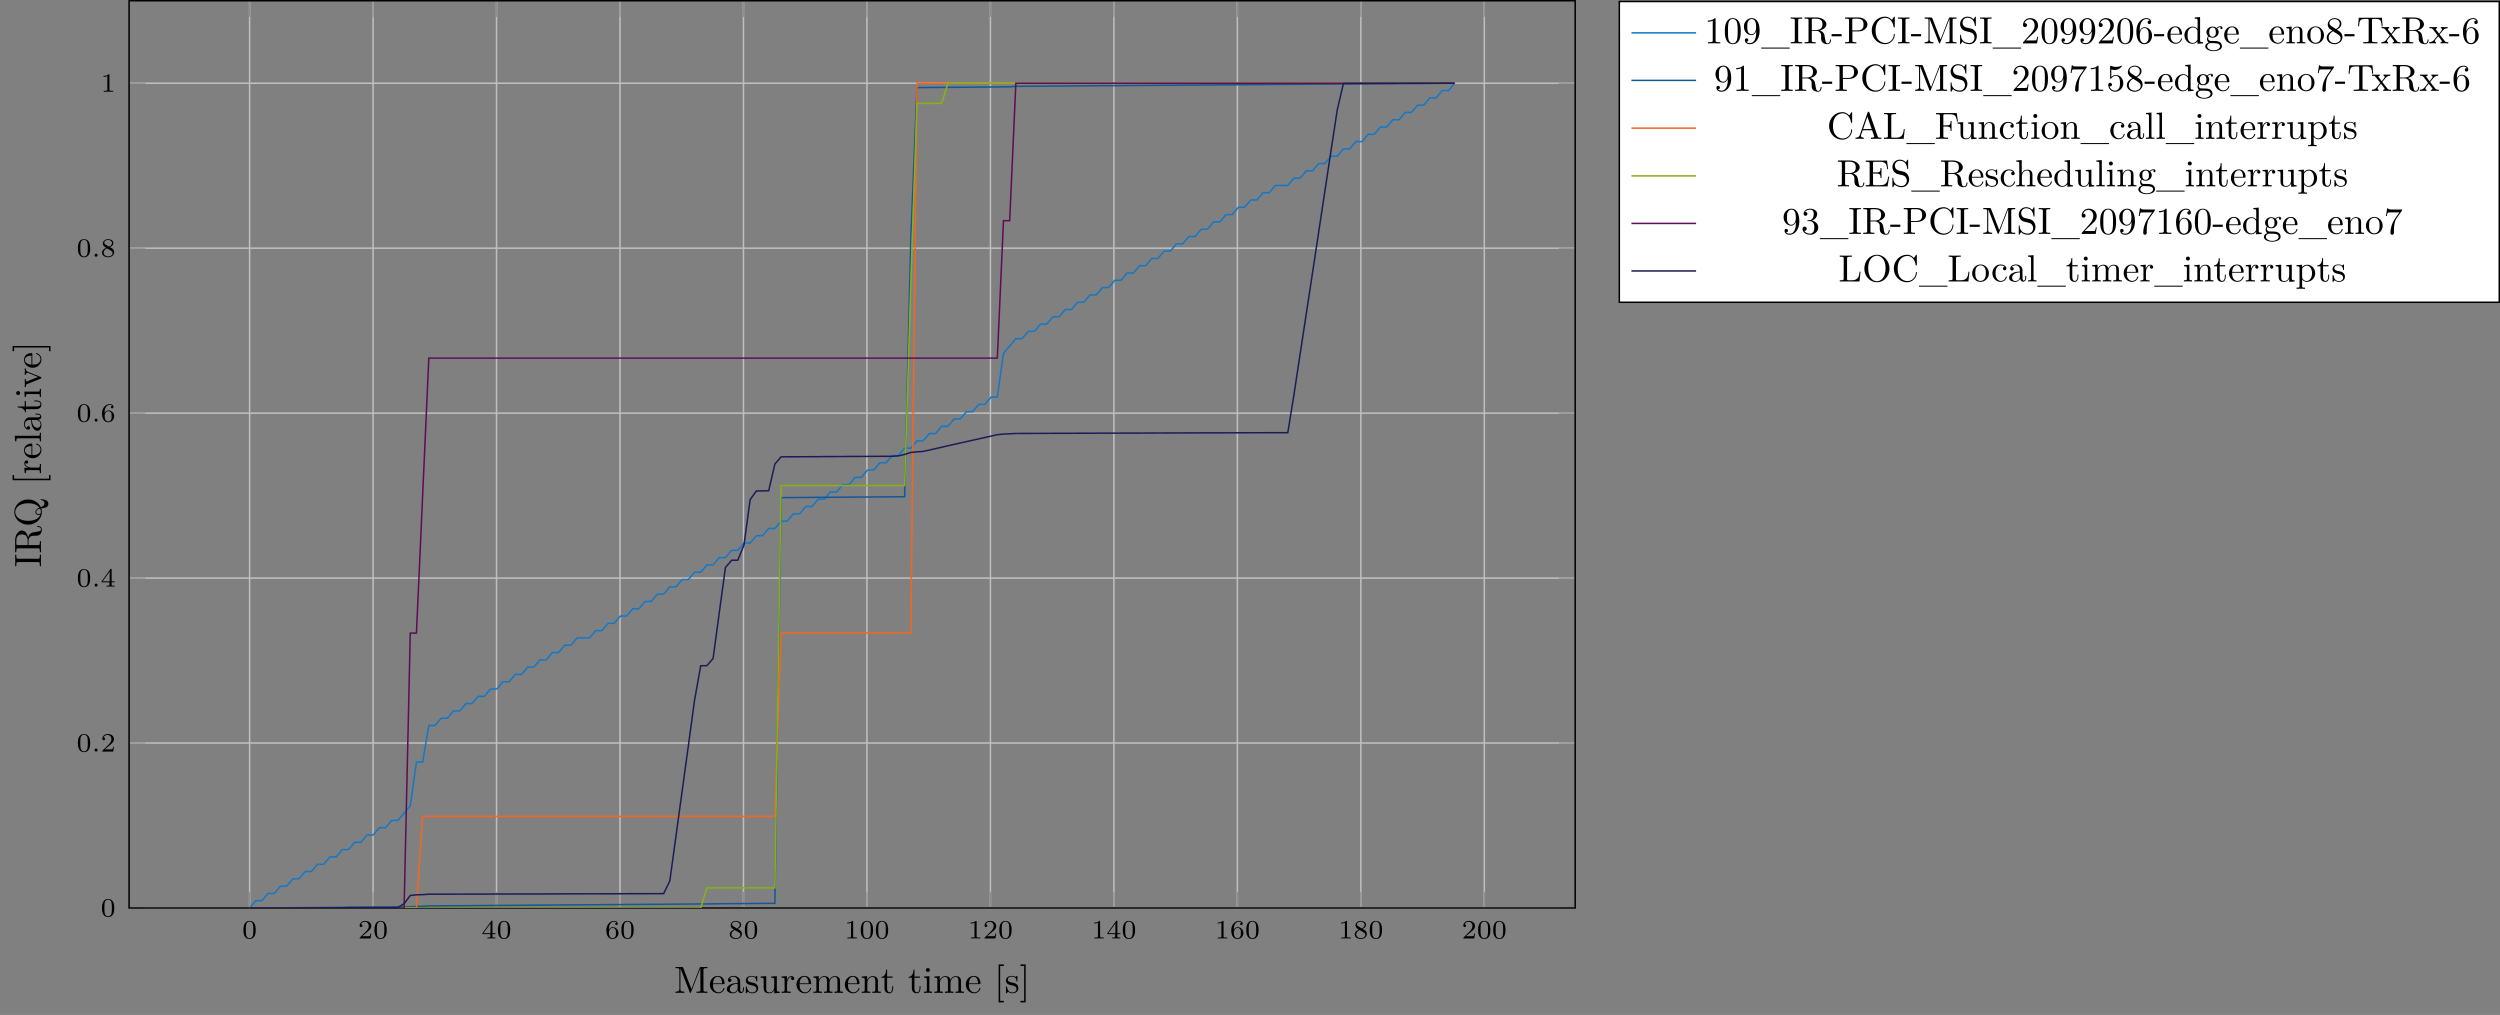 <?xml version="1.0" encoding="UTF-8"?>
<svg xmlns="http://www.w3.org/2000/svg" xmlns:xlink="http://www.w3.org/1999/xlink" width="657.581pt" height="266.969pt" viewBox="0 0 657.581 266.969" version="1.1">
<rect x="0" y="0" width="657.581" height="266.969" fill="#808080" stroke="none"/>
<defs>
<g>
<symbol overflow="visible" id="glyph0-0">
<path style="stroke:none;" d=""/>
</symbol>
<symbol overflow="visible" id="glyph0-1">
<path style="stroke:none;" d="M 3.594 -2.219 C 3.594 -2.984 3.5 -3.547 3.188 -4.031 C 2.969 -4.344 2.531 -4.625 1.984 -4.625 C 0.359 -4.625 0.359 -2.719 0.359 -2.219 C 0.359 -1.719 0.359 0.141 1.984 0.141 C 3.594 0.141 3.594 -1.719 3.594 -2.219 Z M 1.984 -0.062 C 1.656 -0.062 1.234 -0.25 1.094 -0.812 C 1 -1.219 1 -1.797 1 -2.312 C 1 -2.828 1 -3.359 1.094 -3.734 C 1.25 -4.281 1.688 -4.438 1.984 -4.438 C 2.359 -4.438 2.719 -4.203 2.844 -3.797 C 2.953 -3.422 2.969 -2.922 2.969 -2.312 C 2.969 -1.797 2.969 -1.281 2.875 -0.844 C 2.734 -0.203 2.266 -0.062 1.984 -0.062 Z M 1.984 -0.062 "/>
</symbol>
<symbol overflow="visible" id="glyph0-2">
<path style="stroke:none;" d="M 3.516 -1.266 L 3.281 -1.266 C 3.266 -1.109 3.188 -0.703 3.094 -0.641 C 3.047 -0.594 2.516 -0.594 2.406 -0.594 L 1.125 -0.594 C 1.859 -1.234 2.109 -1.438 2.516 -1.766 C 3.031 -2.172 3.516 -2.609 3.516 -3.266 C 3.516 -4.109 2.781 -4.625 1.891 -4.625 C 1.031 -4.625 0.438 -4.016 0.438 -3.375 C 0.438 -3.031 0.734 -2.984 0.812 -2.984 C 0.969 -2.984 1.172 -3.109 1.172 -3.359 C 1.172 -3.484 1.125 -3.734 0.766 -3.734 C 0.984 -4.219 1.453 -4.375 1.781 -4.375 C 2.484 -4.375 2.844 -3.828 2.844 -3.266 C 2.844 -2.656 2.406 -2.188 2.188 -1.938 L 0.516 -0.266 C 0.438 -0.203 0.438 -0.188 0.438 0 L 3.312 0 Z M 3.516 -1.266 "/>
</symbol>
<symbol overflow="visible" id="glyph0-3">
<path style="stroke:none;" d="M 3.688 -1.141 L 3.688 -1.391 L 2.906 -1.391 L 2.906 -4.5 C 2.906 -4.641 2.906 -4.703 2.766 -4.703 C 2.672 -4.703 2.641 -4.703 2.578 -4.594 L 0.266 -1.391 L 0.266 -1.141 L 2.328 -1.141 L 2.328 -0.578 C 2.328 -0.328 2.328 -0.25 1.75 -0.25 L 1.562 -0.25 L 1.562 0 C 1.922 -0.016 2.359 -0.031 2.609 -0.031 C 2.875 -0.031 3.312 -0.016 3.672 0 L 3.672 -0.25 L 3.484 -0.25 C 2.906 -0.25 2.906 -0.328 2.906 -0.578 L 2.906 -1.141 Z M 2.375 -3.938 L 2.375 -1.391 L 0.531 -1.391 Z M 2.375 -3.938 "/>
</symbol>
<symbol overflow="visible" id="glyph0-4">
<path style="stroke:none;" d="M 1.047 -2.281 C 1.047 -2.844 1.094 -3.359 1.359 -3.797 C 1.594 -4.172 1.969 -4.422 2.422 -4.422 C 2.625 -4.422 2.906 -4.375 3.047 -4.188 C 2.875 -4.172 2.719 -4.047 2.719 -3.844 C 2.719 -3.672 2.844 -3.516 3.047 -3.516 C 3.266 -3.516 3.391 -3.656 3.391 -3.859 C 3.391 -4.266 3.094 -4.625 2.406 -4.625 C 1.406 -4.625 0.375 -3.703 0.375 -2.203 C 0.375 -0.406 1.219 0.141 2 0.141 C 2.844 0.141 3.578 -0.516 3.578 -1.422 C 3.578 -2.312 2.875 -2.969 2.062 -2.969 C 1.5 -2.969 1.203 -2.594 1.047 -2.281 Z M 2 -0.078 C 1.641 -0.078 1.375 -0.281 1.219 -0.594 C 1.125 -0.797 1.062 -1.156 1.062 -1.562 C 1.062 -2.25 1.469 -2.766 2.031 -2.766 C 2.344 -2.766 2.562 -2.641 2.734 -2.391 C 2.906 -2.125 2.906 -1.828 2.906 -1.422 C 2.906 -1.031 2.906 -0.734 2.719 -0.453 C 2.562 -0.219 2.328 -0.078 2 -0.078 Z M 2 -0.078 "/>
</symbol>
<symbol overflow="visible" id="glyph0-5">
<path style="stroke:none;" d="M 2.469 -2.516 C 3.016 -2.781 3.359 -3.109 3.359 -3.594 C 3.359 -4.266 2.656 -4.625 1.984 -4.625 C 1.219 -4.625 0.594 -4.125 0.594 -3.469 C 0.594 -3.141 0.75 -2.906 0.875 -2.766 C 1 -2.609 1.047 -2.578 1.453 -2.344 C 1.062 -2.172 0.375 -1.797 0.375 -1.062 C 0.375 -0.297 1.172 0.141 1.969 0.141 C 2.859 0.141 3.578 -0.422 3.578 -1.172 C 3.578 -1.641 3.312 -2.031 2.906 -2.266 C 2.812 -2.328 2.578 -2.453 2.469 -2.516 Z M 1.344 -3.172 C 1.156 -3.281 0.969 -3.469 0.969 -3.734 C 0.969 -4.172 1.469 -4.422 1.969 -4.422 C 2.516 -4.422 3 -4.078 3 -3.594 C 3 -2.969 2.266 -2.656 2.266 -2.656 C 2.25 -2.656 2.234 -2.656 2.188 -2.688 Z M 1.672 -2.203 L 2.641 -1.656 C 2.812 -1.547 3.156 -1.344 3.156 -0.938 C 3.156 -0.406 2.578 -0.078 1.984 -0.078 C 1.344 -0.078 0.797 -0.5 0.797 -1.062 C 0.797 -1.578 1.172 -1.984 1.672 -2.203 Z M 1.672 -2.203 "/>
</symbol>
<symbol overflow="visible" id="glyph0-6">
<path style="stroke:none;" d="M 2.328 -4.438 C 2.328 -4.625 2.328 -4.625 2.125 -4.625 C 1.672 -4.188 1.047 -4.188 0.766 -4.188 L 0.766 -3.938 C 0.922 -3.938 1.391 -3.938 1.766 -4.125 L 1.766 -0.578 C 1.766 -0.344 1.766 -0.25 1.078 -0.25 L 0.812 -0.25 L 0.812 0 C 0.938 0 1.797 -0.031 2.047 -0.031 C 2.266 -0.031 3.141 0 3.297 0 L 3.297 -0.25 L 3.031 -0.25 C 2.328 -0.25 2.328 -0.344 2.328 -0.578 Z M 2.328 -4.438 "/>
</symbol>
<symbol overflow="visible" id="glyph1-0">
<path style="stroke:none;" d=""/>
</symbol>
<symbol overflow="visible" id="glyph1-1">
<path style="stroke:none;" d="M 1.578 -0.391 C 1.578 -0.641 1.375 -0.797 1.188 -0.797 C 0.953 -0.797 0.781 -0.609 0.781 -0.406 C 0.781 -0.156 0.984 0 1.172 0 C 1.406 0 1.578 -0.188 1.578 -0.391 Z M 1.578 -0.391 "/>
</symbol>
<symbol overflow="visible" id="glyph2-0">
<path style="stroke:none;" d=""/>
</symbol>
<symbol overflow="visible" id="glyph2-1">
<path style="stroke:none;" d="M 8.766 0 L 8.766 -0.312 L 8.516 -0.312 C 7.75 -0.312 7.734 -0.422 7.734 -0.781 L 7.734 -6.031 C 7.734 -6.391 7.75 -6.5 8.516 -6.5 L 8.766 -6.5 L 8.766 -6.812 L 7.078 -6.812 C 6.812 -6.812 6.812 -6.797 6.75 -6.625 L 4.562 -1 L 2.406 -6.594 C 2.312 -6.812 2.281 -6.812 2.047 -6.812 L 0.375 -6.812 L 0.375 -6.5 L 0.609 -6.5 C 1.375 -6.5 1.391 -6.391 1.391 -6.031 L 1.391 -1.047 C 1.391 -0.781 1.391 -0.312 0.375 -0.312 L 0.375 0 L 1.531 -0.031 L 2.703 0 L 2.703 -0.312 C 1.672 -0.312 1.672 -0.781 1.672 -1.047 L 1.672 -6.422 L 1.688 -6.422 L 4.094 -0.219 C 4.141 -0.094 4.188 0 4.281 0 C 4.391 0 4.422 -0.078 4.469 -0.188 L 6.922 -6.5 L 6.922 -0.781 C 6.922 -0.422 6.906 -0.312 6.141 -0.312 L 5.906 -0.312 L 5.906 0 C 6.266 -0.031 6.953 -0.031 7.344 -0.031 C 7.719 -0.031 8.391 -0.031 8.766 0 Z M 8.766 0 "/>
</symbol>
<symbol overflow="visible" id="glyph2-2">
<path style="stroke:none;" d="M 4.141 -1.188 C 4.141 -1.281 4.062 -1.312 4 -1.312 C 3.922 -1.312 3.891 -1.25 3.875 -1.172 C 3.531 -0.141 2.625 -0.141 2.531 -0.141 C 2.031 -0.141 1.641 -0.438 1.406 -0.812 C 1.109 -1.281 1.109 -1.938 1.109 -2.297 L 3.891 -2.297 C 4.109 -2.297 4.141 -2.297 4.141 -2.516 C 4.141 -3.5 3.594 -4.469 2.359 -4.469 C 1.203 -4.469 0.281 -3.438 0.281 -2.188 C 0.281 -0.859 1.328 0.109 2.469 0.109 C 3.688 0.109 4.141 -1 4.141 -1.188 Z M 3.484 -2.516 L 1.109 -2.516 C 1.172 -4 2.016 -4.25 2.359 -4.25 C 3.375 -4.25 3.484 -2.906 3.484 -2.516 Z M 3.484 -2.516 "/>
</symbol>
<symbol overflow="visible" id="glyph2-3">
<path style="stroke:none;" d="M 4.812 -0.891 L 4.812 -1.453 L 4.562 -1.453 L 4.562 -0.891 C 4.562 -0.312 4.312 -0.25 4.203 -0.25 C 3.875 -0.25 3.844 -0.703 3.844 -0.75 L 3.844 -2.734 C 3.844 -3.156 3.844 -3.547 3.484 -3.922 C 3.094 -4.312 2.594 -4.469 2.109 -4.469 C 1.297 -4.469 0.609 -4 0.609 -3.344 C 0.609 -3.047 0.812 -2.875 1.062 -2.875 C 1.344 -2.875 1.531 -3.078 1.531 -3.328 C 1.531 -3.453 1.469 -3.781 1.016 -3.781 C 1.281 -4.141 1.781 -4.25 2.094 -4.25 C 2.578 -4.25 3.156 -3.859 3.156 -2.969 L 3.156 -2.609 C 2.641 -2.578 1.938 -2.547 1.312 -2.25 C 0.562 -1.906 0.312 -1.391 0.312 -0.953 C 0.312 -0.141 1.281 0.109 1.906 0.109 C 2.578 0.109 3.031 -0.297 3.219 -0.75 C 3.266 -0.359 3.531 0.062 4 0.062 C 4.203 0.062 4.812 -0.078 4.812 -0.891 Z M 3.156 -1.391 C 3.156 -0.453 2.438 -0.109 1.984 -0.109 C 1.5 -0.109 1.094 -0.453 1.094 -0.953 C 1.094 -1.5 1.5 -2.328 3.156 -2.391 Z M 3.156 -1.391 "/>
</symbol>
<symbol overflow="visible" id="glyph2-4">
<path style="stroke:none;" d="M 3.594 -1.281 C 3.594 -1.797 3.297 -2.109 3.172 -2.219 C 2.844 -2.547 2.453 -2.625 2.031 -2.703 C 1.469 -2.812 0.812 -2.938 0.812 -3.516 C 0.812 -3.875 1.062 -4.281 1.922 -4.281 C 3.016 -4.281 3.078 -3.375 3.094 -3.078 C 3.094 -2.984 3.203 -2.984 3.203 -2.984 C 3.344 -2.984 3.344 -3.031 3.344 -3.219 L 3.344 -4.234 C 3.344 -4.391 3.344 -4.469 3.234 -4.469 C 3.188 -4.469 3.156 -4.469 3.031 -4.344 C 3 -4.312 2.906 -4.219 2.859 -4.188 C 2.484 -4.469 2.078 -4.469 1.922 -4.469 C 0.703 -4.469 0.328 -3.797 0.328 -3.234 C 0.328 -2.891 0.484 -2.609 0.75 -2.391 C 1.078 -2.141 1.359 -2.078 2.078 -1.938 C 2.297 -1.891 3.109 -1.734 3.109 -1.016 C 3.109 -0.516 2.766 -0.109 1.984 -0.109 C 1.141 -0.109 0.781 -0.672 0.594 -1.531 C 0.562 -1.656 0.562 -1.688 0.453 -1.688 C 0.328 -1.688 0.328 -1.625 0.328 -1.453 L 0.328 -0.125 C 0.328 0.047 0.328 0.109 0.438 0.109 C 0.484 0.109 0.5 0.094 0.688 -0.094 C 0.703 -0.109 0.703 -0.125 0.891 -0.312 C 1.328 0.094 1.781 0.109 1.984 0.109 C 3.125 0.109 3.594 -0.562 3.594 -1.281 Z M 3.594 -1.281 "/>
</symbol>
<symbol overflow="visible" id="glyph2-5">
<path style="stroke:none;" d="M 5.328 0 L 5.328 -0.312 C 4.641 -0.312 4.562 -0.375 4.562 -0.875 L 4.562 -4.406 L 3.094 -4.297 L 3.094 -3.984 C 3.781 -3.984 3.875 -3.922 3.875 -3.422 L 3.875 -1.656 C 3.875 -0.781 3.391 -0.109 2.656 -0.109 C 1.828 -0.109 1.781 -0.578 1.781 -1.094 L 1.781 -4.406 L 0.312 -4.297 L 0.312 -3.984 C 1.094 -3.984 1.094 -3.953 1.094 -3.078 L 1.094 -1.578 C 1.094 -0.797 1.094 0.109 2.609 0.109 C 3.172 0.109 3.609 -0.172 3.891 -0.781 L 3.891 0.109 Z M 5.328 0 "/>
</symbol>
<symbol overflow="visible" id="glyph2-6">
<path style="stroke:none;" d="M 3.625 -3.797 C 3.625 -4.109 3.312 -4.406 2.891 -4.406 C 2.156 -4.406 1.797 -3.734 1.672 -3.312 L 1.672 -4.406 L 0.281 -4.297 L 0.281 -3.984 C 0.984 -3.984 1.062 -3.922 1.062 -3.422 L 1.062 -0.75 C 1.062 -0.312 0.953 -0.312 0.281 -0.312 L 0.281 0 L 1.422 -0.031 C 1.812 -0.031 2.281 -0.031 2.688 0 L 2.688 -0.312 L 2.469 -0.312 C 1.734 -0.312 1.719 -0.422 1.719 -0.781 L 1.719 -2.312 C 1.719 -3.297 2.141 -4.188 2.891 -4.188 C 2.953 -4.188 2.984 -4.188 3 -4.172 C 2.969 -4.172 2.766 -4.047 2.766 -3.781 C 2.766 -3.516 2.984 -3.359 3.203 -3.359 C 3.375 -3.359 3.625 -3.484 3.625 -3.797 Z M 3.625 -3.797 "/>
</symbol>
<symbol overflow="visible" id="glyph2-7">
<path style="stroke:none;" d="M 8.109 0 L 8.109 -0.312 C 7.594 -0.312 7.344 -0.312 7.328 -0.609 L 7.328 -2.516 C 7.328 -3.375 7.328 -3.672 7.016 -4.031 C 6.875 -4.203 6.547 -4.406 5.969 -4.406 C 5.141 -4.406 4.688 -3.812 4.531 -3.422 C 4.391 -4.297 3.656 -4.406 3.203 -4.406 C 2.469 -4.406 2 -3.984 1.719 -3.359 L 1.719 -4.406 L 0.312 -4.297 L 0.312 -3.984 C 1.016 -3.984 1.094 -3.922 1.094 -3.422 L 1.094 -0.75 C 1.094 -0.312 0.984 -0.312 0.312 -0.312 L 0.312 0 L 1.453 -0.031 L 2.562 0 L 2.562 -0.312 C 1.891 -0.312 1.781 -0.312 1.781 -0.75 L 1.781 -2.594 C 1.781 -3.625 2.5 -4.188 3.125 -4.188 C 3.766 -4.188 3.875 -3.656 3.875 -3.078 L 3.875 -0.75 C 3.875 -0.312 3.766 -0.312 3.094 -0.312 L 3.094 0 L 4.219 -0.031 L 5.328 0 L 5.328 -0.312 C 4.672 -0.312 4.562 -0.312 4.562 -0.75 L 4.562 -2.594 C 4.562 -3.625 5.266 -4.188 5.906 -4.188 C 6.531 -4.188 6.641 -3.656 6.641 -3.078 L 6.641 -0.75 C 6.641 -0.312 6.531 -0.312 5.859 -0.312 L 5.859 0 L 6.984 -0.031 Z M 8.109 0 "/>
</symbol>
<symbol overflow="visible" id="glyph2-8">
<path style="stroke:none;" d="M 5.328 0 L 5.328 -0.312 C 4.812 -0.312 4.562 -0.312 4.562 -0.609 L 4.562 -2.516 C 4.562 -3.375 4.562 -3.672 4.25 -4.031 C 4.109 -4.203 3.781 -4.406 3.203 -4.406 C 2.469 -4.406 2 -3.984 1.719 -3.359 L 1.719 -4.406 L 0.312 -4.297 L 0.312 -3.984 C 1.016 -3.984 1.094 -3.922 1.094 -3.422 L 1.094 -0.75 C 1.094 -0.312 0.984 -0.312 0.312 -0.312 L 0.312 0 L 1.453 -0.031 L 2.562 0 L 2.562 -0.312 C 1.891 -0.312 1.781 -0.312 1.781 -0.75 L 1.781 -2.594 C 1.781 -3.625 2.5 -4.188 3.125 -4.188 C 3.766 -4.188 3.875 -3.656 3.875 -3.078 L 3.875 -0.75 C 3.875 -0.312 3.766 -0.312 3.094 -0.312 L 3.094 0 L 4.219 -0.031 Z M 5.328 0 "/>
</symbol>
<symbol overflow="visible" id="glyph2-9">
<path style="stroke:none;" d="M 3.312 -1.234 L 3.312 -1.797 L 3.062 -1.797 L 3.062 -1.25 C 3.062 -0.516 2.766 -0.141 2.391 -0.141 C 1.719 -0.141 1.719 -1.047 1.719 -1.219 L 1.719 -3.984 L 3.156 -3.984 L 3.156 -4.297 L 1.719 -4.297 L 1.719 -6.125 L 1.469 -6.125 C 1.469 -5.312 1.172 -4.25 0.188 -4.203 L 0.188 -3.984 L 1.031 -3.984 L 1.031 -1.234 C 1.031 -0.016 1.969 0.109 2.328 0.109 C 3.031 0.109 3.312 -0.594 3.312 -1.234 Z M 3.312 -1.234 "/>
</symbol>
<symbol overflow="visible" id="glyph2-10">
<path style="stroke:none;" d="M 2.469 0 L 2.469 -0.312 C 1.797 -0.312 1.766 -0.359 1.766 -0.75 L 1.766 -4.406 L 0.375 -4.297 L 0.375 -3.984 C 1.016 -3.984 1.109 -3.922 1.109 -3.438 L 1.109 -0.75 C 1.109 -0.312 1 -0.312 0.328 -0.312 L 0.328 0 L 1.422 -0.031 C 1.781 -0.031 2.125 -0.016 2.469 0 Z M 1.906 -6.016 C 1.906 -6.297 1.688 -6.547 1.391 -6.547 C 1.047 -6.547 0.844 -6.266 0.844 -6.016 C 0.844 -5.75 1.078 -5.5 1.375 -5.5 C 1.719 -5.5 1.906 -5.766 1.906 -6.016 Z M 1.906 -6.016 "/>
</symbol>
<symbol overflow="visible" id="glyph2-11">
<path style="stroke:none;" d="M 2.547 2.5 L 2.547 2.094 L 1.578 2.094 L 1.578 -7.078 L 2.547 -7.078 L 2.547 -7.484 L 1.172 -7.484 L 1.172 2.5 Z M 2.547 2.5 "/>
</symbol>
<symbol overflow="visible" id="glyph2-12">
<path style="stroke:none;" d="M 1.578 2.5 L 1.578 -7.484 L 0.219 -7.484 L 0.219 -7.078 L 1.188 -7.078 L 1.188 2.094 L 0.219 2.094 L 0.219 2.5 Z M 1.578 2.5 "/>
</symbol>
<symbol overflow="visible" id="glyph2-13">
<path style="stroke:none;" d="M 4.172 0 L 4.172 -0.312 L 3.859 -0.312 C 2.953 -0.312 2.938 -0.422 2.938 -0.781 L 2.938 -6.375 C 2.938 -6.625 2.938 -6.641 2.703 -6.641 C 2.078 -6 1.203 -6 0.891 -6 L 0.891 -5.688 C 1.094 -5.688 1.672 -5.688 2.188 -5.953 L 2.188 -0.781 C 2.188 -0.422 2.156 -0.312 1.266 -0.312 L 0.953 -0.312 L 0.953 0 C 1.297 -0.031 2.156 -0.031 2.562 -0.031 C 2.953 -0.031 3.828 -0.031 4.172 0 Z M 4.172 0 "/>
</symbol>
<symbol overflow="visible" id="glyph2-14">
<path style="stroke:none;" d="M 4.578 -3.188 C 4.578 -3.984 4.531 -4.781 4.188 -5.516 C 3.734 -6.484 2.906 -6.641 2.5 -6.641 C 1.891 -6.641 1.172 -6.375 0.75 -5.453 C 0.438 -4.766 0.391 -3.984 0.391 -3.188 C 0.391 -2.438 0.422 -1.547 0.844 -0.781 C 1.266 0.016 2 0.219 2.484 0.219 C 3.016 0.219 3.781 0.016 4.219 -0.938 C 4.531 -1.625 4.578 -2.406 4.578 -3.188 Z M 3.766 -3.312 C 3.766 -2.562 3.766 -1.891 3.656 -1.25 C 3.5 -0.297 2.938 0 2.484 0 C 2.094 0 1.5 -0.25 1.328 -1.203 C 1.219 -1.797 1.219 -2.719 1.219 -3.312 C 1.219 -3.953 1.219 -4.609 1.297 -5.141 C 1.484 -6.328 2.234 -6.422 2.484 -6.422 C 2.812 -6.422 3.469 -6.234 3.656 -5.25 C 3.766 -4.688 3.766 -3.938 3.766 -3.312 Z M 3.766 -3.312 "/>
</symbol>
<symbol overflow="visible" id="glyph2-15">
<path style="stroke:none;" d="M 4.562 -3.281 C 4.562 -5.969 3.406 -6.641 2.516 -6.641 C 1.969 -6.641 1.484 -6.453 1.062 -6.016 C 0.641 -5.562 0.422 -5.141 0.422 -4.391 C 0.422 -3.156 1.297 -2.172 2.406 -2.172 C 3.016 -2.172 3.422 -2.594 3.656 -3.172 L 3.656 -2.844 C 3.656 -0.516 2.625 -0.062 2.047 -0.062 C 1.875 -0.062 1.328 -0.078 1.062 -0.422 C 1.5 -0.422 1.578 -0.703 1.578 -0.875 C 1.578 -1.188 1.344 -1.328 1.125 -1.328 C 0.969 -1.328 0.672 -1.25 0.672 -0.859 C 0.672 -0.188 1.203 0.219 2.047 0.219 C 3.344 0.219 4.562 -1.141 4.562 -3.281 Z M 3.641 -4.203 C 3.641 -3.375 3.297 -2.406 2.422 -2.406 C 2.266 -2.406 1.797 -2.406 1.5 -3.031 C 1.312 -3.406 1.312 -3.891 1.312 -4.391 C 1.312 -4.922 1.312 -5.391 1.531 -5.766 C 1.797 -6.266 2.172 -6.391 2.516 -6.391 C 2.984 -6.391 3.312 -6.047 3.484 -5.609 C 3.594 -5.281 3.641 -4.656 3.641 -4.203 Z M 3.641 -4.203 "/>
</symbol>
<symbol overflow="visible" id="glyph2-16">
<path style="stroke:none;" d="M 7.484 1.375 L 7.484 1.109 L 0 1.109 L 0 1.375 Z M 7.484 1.375 "/>
</symbol>
<symbol overflow="visible" id="glyph2-17">
<path style="stroke:none;" d="M 3.312 0 L 3.312 -0.312 L 3.062 -0.312 C 2.266 -0.312 2.25 -0.422 2.25 -0.781 L 2.25 -6.031 C 2.25 -6.391 2.266 -6.5 3.062 -6.5 L 3.312 -6.5 L 3.312 -6.812 C 2.969 -6.781 2.188 -6.781 1.797 -6.781 C 1.422 -6.781 0.625 -6.781 0.281 -6.812 L 0.281 -6.5 L 0.531 -6.5 C 1.328 -6.5 1.359 -6.391 1.359 -6.031 L 1.359 -0.781 C 1.359 -0.422 1.328 -0.312 0.531 -0.312 L 0.281 -0.312 L 0.281 0 C 0.625 -0.031 1.422 -0.031 1.797 -0.031 C 2.188 -0.031 2.969 -0.031 3.312 0 Z M 3.312 0 "/>
</symbol>
<symbol overflow="visible" id="glyph2-18">
<path style="stroke:none;" d="M 7.297 -0.875 C 7.297 -0.938 7.297 -1.047 7.172 -1.047 C 7.062 -1.047 7.062 -0.953 7.047 -0.891 C 6.984 -0.172 6.641 0 6.391 0 C 5.906 0 5.828 -0.516 5.688 -1.438 L 5.547 -2.234 C 5.375 -2.875 4.891 -3.203 4.344 -3.391 C 5.297 -3.625 6.078 -4.234 6.078 -5.016 C 6.078 -5.969 4.938 -6.812 3.484 -6.812 L 0.344 -6.812 L 0.344 -6.5 L 0.594 -6.5 C 1.359 -6.5 1.375 -6.391 1.375 -6.031 L 1.375 -0.781 C 1.375 -0.422 1.359 -0.312 0.594 -0.312 L 0.344 -0.312 L 0.344 0 C 0.703 -0.031 1.422 -0.031 1.797 -0.031 C 2.188 -0.031 2.906 -0.031 3.266 0 L 3.266 -0.312 L 3.016 -0.312 C 2.25 -0.312 2.234 -0.422 2.234 -0.781 L 2.234 -3.297 L 3.375 -3.297 C 3.531 -3.297 3.953 -3.297 4.312 -2.953 C 4.688 -2.609 4.688 -2.297 4.688 -1.625 C 4.688 -0.984 4.688 -0.578 5.094 -0.203 C 5.5 0.156 6.047 0.219 6.344 0.219 C 7.125 0.219 7.297 -0.594 7.297 -0.875 Z M 5.047 -5.016 C 5.047 -4.328 4.812 -3.516 3.344 -3.516 L 2.234 -3.516 L 2.234 -6.094 C 2.234 -6.328 2.234 -6.453 2.453 -6.484 C 2.547 -6.5 2.844 -6.5 3.047 -6.5 C 3.938 -6.5 5.047 -6.453 5.047 -5.016 Z M 5.047 -5.016 "/>
</symbol>
<symbol overflow="visible" id="glyph2-19">
<path style="stroke:none;" d="M 2.75 -1.859 L 2.75 -2.438 L 0.109 -2.438 L 0.109 -1.859 Z M 2.75 -1.859 "/>
</symbol>
<symbol overflow="visible" id="glyph2-20">
<path style="stroke:none;" d="M 6.219 -4.953 C 6.219 -5.938 5.234 -6.812 3.875 -6.812 L 0.344 -6.812 L 0.344 -6.5 L 0.594 -6.5 C 1.359 -6.5 1.375 -6.391 1.375 -6.031 L 1.375 -0.781 C 1.375 -0.422 1.359 -0.312 0.594 -0.312 L 0.344 -0.312 L 0.344 0 C 0.703 -0.031 1.438 -0.031 1.812 -0.031 C 2.188 -0.031 2.938 -0.031 3.297 0 L 3.297 -0.312 L 3.047 -0.312 C 2.281 -0.312 2.266 -0.422 2.266 -0.781 L 2.266 -3.156 L 3.953 -3.156 C 5.141 -3.156 6.219 -3.953 6.219 -4.953 Z M 5.188 -4.953 C 5.188 -4.484 5.188 -3.406 3.609 -3.406 L 2.234 -3.406 L 2.234 -6.094 C 2.234 -6.438 2.25 -6.5 2.719 -6.5 L 3.609 -6.5 C 5.188 -6.5 5.188 -5.438 5.188 -4.953 Z M 5.188 -4.953 "/>
</symbol>
<symbol overflow="visible" id="glyph2-21">
<path style="stroke:none;" d="M 6.625 -2.328 C 6.625 -2.422 6.625 -2.5 6.5 -2.5 C 6.391 -2.5 6.391 -2.438 6.375 -2.328 C 6.297 -0.906 5.234 -0.094 4.141 -0.094 C 3.531 -0.094 1.578 -0.422 1.578 -3.406 C 1.578 -6.375 3.531 -6.719 4.141 -6.719 C 5.219 -6.719 6.109 -5.812 6.312 -4.359 C 6.328 -4.219 6.328 -4.188 6.469 -4.188 C 6.625 -4.188 6.625 -4.219 6.625 -4.422 L 6.625 -6.781 C 6.625 -6.953 6.625 -7.031 6.516 -7.031 C 6.484 -7.031 6.438 -7.031 6.359 -6.906 L 5.859 -6.172 C 5.5 -6.531 4.984 -7.031 4.031 -7.031 C 2.156 -7.031 0.562 -5.438 0.562 -3.406 C 0.562 -1.344 2.172 0.219 4.031 0.219 C 5.656 0.219 6.625 -1.172 6.625 -2.328 Z M 6.625 -2.328 "/>
</symbol>
<symbol overflow="visible" id="glyph2-22">
<path style="stroke:none;" d="M 4.969 -1.859 C 4.969 -2.844 4.312 -3.672 3.484 -3.875 L 2.203 -4.172 C 1.578 -4.328 1.203 -4.859 1.203 -5.438 C 1.203 -6.141 1.734 -6.75 2.516 -6.75 C 4.172 -6.75 4.391 -5.109 4.453 -4.672 C 4.469 -4.609 4.469 -4.547 4.578 -4.547 C 4.703 -4.547 4.703 -4.594 4.703 -4.781 L 4.703 -6.781 C 4.703 -6.953 4.703 -7.031 4.594 -7.031 C 4.531 -7.031 4.516 -7.016 4.453 -6.891 L 4.094 -6.328 C 3.797 -6.625 3.391 -7.031 2.5 -7.031 C 1.391 -7.031 0.562 -6.156 0.562 -5.094 C 0.562 -4.266 1.094 -3.531 1.859 -3.266 C 1.969 -3.234 2.484 -3.109 3.188 -2.938 C 3.453 -2.875 3.75 -2.797 4.031 -2.438 C 4.234 -2.172 4.344 -1.844 4.344 -1.516 C 4.344 -0.812 3.844 -0.094 3 -0.094 C 2.719 -0.094 1.953 -0.141 1.422 -0.625 C 0.844 -1.172 0.812 -1.797 0.812 -2.156 C 0.797 -2.266 0.719 -2.266 0.688 -2.266 C 0.562 -2.266 0.562 -2.188 0.562 -2.016 L 0.562 -0.016 C 0.562 0.156 0.562 0.219 0.672 0.219 C 0.734 0.219 0.75 0.203 0.812 0.094 C 0.812 0.094 0.844 0.047 1.172 -0.484 C 1.484 -0.141 2.125 0.219 3.016 0.219 C 4.172 0.219 4.969 -0.75 4.969 -1.859 Z M 4.969 -1.859 "/>
</symbol>
<symbol overflow="visible" id="glyph2-23">
<path style="stroke:none;" d="M 4.469 -1.734 L 4.234 -1.734 C 4.172 -1.438 4.109 -1 4 -0.844 C 3.938 -0.766 3.281 -0.766 3.062 -0.766 L 1.266 -0.766 L 2.328 -1.797 C 3.875 -3.172 4.469 -3.703 4.469 -4.703 C 4.469 -5.844 3.578 -6.641 2.359 -6.641 C 1.234 -6.641 0.5 -5.719 0.5 -4.828 C 0.5 -4.281 1 -4.281 1.031 -4.281 C 1.203 -4.281 1.547 -4.391 1.547 -4.812 C 1.547 -5.062 1.359 -5.328 1.016 -5.328 C 0.938 -5.328 0.922 -5.328 0.891 -5.312 C 1.109 -5.969 1.656 -6.328 2.234 -6.328 C 3.141 -6.328 3.562 -5.516 3.562 -4.703 C 3.562 -3.906 3.078 -3.125 2.516 -2.5 L 0.609 -0.375 C 0.5 -0.266 0.5 -0.234 0.5 0 L 4.203 0 Z M 4.469 -1.734 "/>
</symbol>
<symbol overflow="visible" id="glyph2-24">
<path style="stroke:none;" d="M 4.562 -2.031 C 4.562 -3.297 3.672 -4.25 2.562 -4.25 C 1.891 -4.25 1.516 -3.75 1.312 -3.266 L 1.312 -3.516 C 1.312 -6.031 2.547 -6.391 3.062 -6.391 C 3.297 -6.391 3.719 -6.328 3.938 -5.984 C 3.781 -5.984 3.391 -5.984 3.391 -5.547 C 3.391 -5.234 3.625 -5.078 3.844 -5.078 C 4 -5.078 4.312 -5.172 4.312 -5.562 C 4.312 -6.156 3.875 -6.641 3.047 -6.641 C 1.766 -6.641 0.422 -5.359 0.422 -3.156 C 0.422 -0.484 1.578 0.219 2.5 0.219 C 3.609 0.219 4.562 -0.719 4.562 -2.031 Z M 3.656 -2.047 C 3.656 -1.562 3.656 -1.062 3.484 -0.703 C 3.188 -0.109 2.734 -0.062 2.5 -0.062 C 1.875 -0.062 1.578 -0.656 1.516 -0.812 C 1.328 -1.281 1.328 -2.078 1.328 -2.25 C 1.328 -3.031 1.656 -4.031 2.547 -4.031 C 2.719 -4.031 3.172 -4.031 3.484 -3.406 C 3.656 -3.047 3.656 -2.531 3.656 -2.047 Z M 3.656 -2.047 "/>
</symbol>
<symbol overflow="visible" id="glyph2-25">
<path style="stroke:none;" d="M 5.25 0 L 5.25 -0.312 C 4.562 -0.312 4.469 -0.375 4.469 -0.875 L 4.469 -6.922 L 3.047 -6.812 L 3.047 -6.5 C 3.734 -6.5 3.812 -6.438 3.812 -5.938 L 3.812 -3.781 C 3.531 -4.141 3.094 -4.406 2.562 -4.406 C 1.391 -4.406 0.344 -3.422 0.344 -2.141 C 0.344 -0.875 1.312 0.109 2.453 0.109 C 3.094 0.109 3.531 -0.234 3.781 -0.547 L 3.781 0.109 Z M 3.781 -1.172 C 3.781 -1 3.781 -0.984 3.672 -0.812 C 3.375 -0.328 2.938 -0.109 2.5 -0.109 C 2.047 -0.109 1.688 -0.375 1.453 -0.75 C 1.203 -1.156 1.172 -1.719 1.172 -2.141 C 1.172 -2.5 1.188 -3.094 1.469 -3.547 C 1.688 -3.859 2.062 -4.188 2.609 -4.188 C 2.953 -4.188 3.375 -4.031 3.672 -3.594 C 3.781 -3.422 3.781 -3.406 3.781 -3.219 Z M 3.781 -1.172 "/>
</symbol>
<symbol overflow="visible" id="glyph2-26">
<path style="stroke:none;" d="M 4.828 -4.031 C 4.828 -4.203 4.719 -4.516 4.328 -4.516 C 4.125 -4.516 3.688 -4.453 3.266 -4.047 C 2.844 -4.375 2.438 -4.406 2.219 -4.406 C 1.281 -4.406 0.594 -3.719 0.594 -2.953 C 0.594 -2.516 0.812 -2.141 1.062 -1.922 C 0.938 -1.781 0.75 -1.453 0.75 -1.094 C 0.75 -0.781 0.891 -0.406 1.203 -0.203 C 0.594 -0.047 0.281 0.391 0.281 0.781 C 0.281 1.5 1.266 2.047 2.484 2.047 C 3.656 2.047 4.688 1.547 4.688 0.766 C 4.688 0.422 4.562 -0.094 4.047 -0.375 C 3.516 -0.641 2.938 -0.641 2.328 -0.641 C 2.078 -0.641 1.656 -0.641 1.578 -0.656 C 1.266 -0.703 1.062 -1 1.062 -1.328 C 1.062 -1.359 1.062 -1.594 1.219 -1.797 C 1.609 -1.516 2.031 -1.484 2.219 -1.484 C 3.141 -1.484 3.828 -2.172 3.828 -2.938 C 3.828 -3.312 3.672 -3.672 3.422 -3.906 C 3.781 -4.25 4.141 -4.297 4.312 -4.297 C 4.312 -4.297 4.391 -4.297 4.422 -4.281 C 4.312 -4.25 4.25 -4.141 4.25 -4.016 C 4.25 -3.844 4.391 -3.734 4.547 -3.734 C 4.641 -3.734 4.828 -3.797 4.828 -4.031 Z M 3.078 -2.953 C 3.078 -2.688 3.078 -2.359 2.922 -2.109 C 2.844 -2 2.609 -1.719 2.219 -1.719 C 1.344 -1.719 1.344 -2.719 1.344 -2.938 C 1.344 -3.203 1.359 -3.531 1.5 -3.781 C 1.578 -3.891 1.812 -4.172 2.219 -4.172 C 3.078 -4.172 3.078 -3.188 3.078 -2.953 Z M 4.172 0.781 C 4.172 1.328 3.469 1.828 2.5 1.828 C 1.484 1.828 0.797 1.312 0.797 0.781 C 0.797 0.328 1.172 -0.047 1.609 -0.062 L 2.203 -0.062 C 3.062 -0.062 4.172 -0.062 4.172 0.781 Z M 4.172 0.781 "/>
</symbol>
<symbol overflow="visible" id="glyph2-27">
<path style="stroke:none;" d="M 4.688 -2.141 C 4.688 -3.406 3.703 -4.469 2.5 -4.469 C 1.25 -4.469 0.281 -3.375 0.281 -2.141 C 0.281 -0.844 1.312 0.109 2.484 0.109 C 3.688 0.109 4.688 -0.875 4.688 -2.141 Z M 3.875 -2.219 C 3.875 -1.859 3.875 -1.312 3.656 -0.875 C 3.422 -0.422 2.984 -0.141 2.5 -0.141 C 2.062 -0.141 1.625 -0.344 1.359 -0.812 C 1.109 -1.25 1.109 -1.859 1.109 -2.219 C 1.109 -2.609 1.109 -3.141 1.344 -3.578 C 1.609 -4.031 2.078 -4.25 2.484 -4.25 C 2.922 -4.25 3.344 -4.031 3.609 -3.594 C 3.875 -3.172 3.875 -2.594 3.875 -2.219 Z M 3.875 -2.219 "/>
</symbol>
<symbol overflow="visible" id="glyph2-28">
<path style="stroke:none;" d="M 4.562 -1.672 C 4.562 -2.031 4.453 -2.484 4.062 -2.906 C 3.875 -3.109 3.719 -3.203 3.078 -3.609 C 3.797 -3.984 4.281 -4.5 4.281 -5.156 C 4.281 -6.078 3.406 -6.641 2.5 -6.641 C 1.5 -6.641 0.688 -5.906 0.688 -4.969 C 0.688 -4.797 0.703 -4.344 1.125 -3.875 C 1.234 -3.766 1.609 -3.516 1.859 -3.344 C 1.281 -3.047 0.422 -2.5 0.422 -1.5 C 0.422 -0.453 1.438 0.219 2.484 0.219 C 3.609 0.219 4.562 -0.609 4.562 -1.672 Z M 3.844 -5.156 C 3.844 -4.578 3.453 -4.109 2.859 -3.766 L 1.625 -4.562 C 1.172 -4.859 1.125 -5.188 1.125 -5.359 C 1.125 -5.969 1.781 -6.391 2.484 -6.391 C 3.203 -6.391 3.844 -5.875 3.844 -5.156 Z M 4.062 -1.312 C 4.062 -0.578 3.312 -0.062 2.5 -0.062 C 1.641 -0.062 0.922 -0.672 0.922 -1.5 C 0.922 -2.078 1.234 -2.719 2.078 -3.188 L 3.312 -2.406 C 3.594 -2.219 4.062 -1.922 4.062 -1.312 Z M 4.062 -1.312 "/>
</symbol>
<symbol overflow="visible" id="glyph2-29">
<path style="stroke:none;" d="M 6.828 -4.5 L 6.641 -6.75 L 0.547 -6.75 L 0.359 -4.5 L 0.609 -4.5 C 0.75 -6.109 0.891 -6.438 2.406 -6.438 C 2.578 -6.438 2.844 -6.438 2.938 -6.422 C 3.156 -6.375 3.156 -6.266 3.156 -6.047 L 3.156 -0.781 C 3.156 -0.453 3.156 -0.312 2.109 -0.312 L 1.703 -0.312 L 1.703 0 C 2.109 -0.031 3.125 -0.031 3.594 -0.031 C 4.047 -0.031 5.078 -0.031 5.484 0 L 5.484 -0.312 L 5.078 -0.312 C 4.031 -0.312 4.031 -0.453 4.031 -0.781 L 4.031 -6.047 C 4.031 -6.234 4.031 -6.375 4.219 -6.422 C 4.328 -6.438 4.594 -6.438 4.781 -6.438 C 6.297 -6.438 6.438 -6.109 6.578 -4.5 Z M 6.828 -4.5 "/>
</symbol>
<symbol overflow="visible" id="glyph2-30">
<path style="stroke:none;" d="M 5.141 0 L 5.141 -0.312 C 4.609 -0.312 4.422 -0.328 4.203 -0.625 L 2.859 -2.344 C 3.156 -2.719 3.531 -3.203 3.781 -3.469 C 4.094 -3.828 4.5 -3.984 4.969 -3.984 L 4.969 -4.297 C 4.703 -4.281 4.406 -4.266 4.141 -4.266 C 3.844 -4.266 3.312 -4.281 3.188 -4.297 L 3.188 -3.984 C 3.406 -3.969 3.484 -3.844 3.484 -3.672 C 3.484 -3.516 3.375 -3.391 3.328 -3.328 L 2.719 -2.547 L 1.938 -3.562 C 1.844 -3.656 1.844 -3.672 1.844 -3.734 C 1.844 -3.891 2 -3.984 2.188 -3.984 L 2.188 -4.297 L 1.109 -4.266 C 0.906 -4.266 0.438 -4.281 0.172 -4.297 L 0.172 -3.984 C 0.875 -3.984 0.875 -3.984 1.344 -3.375 L 2.328 -2.094 C 1.859 -1.5 1.859 -1.469 1.391 -0.906 C 0.922 -0.328 0.328 -0.312 0.125 -0.312 L 0.125 0 C 0.375 -0.016 0.688 -0.031 0.953 -0.031 L 1.891 0 L 1.891 -0.312 C 1.672 -0.344 1.609 -0.469 1.609 -0.625 C 1.609 -0.844 1.891 -1.172 2.5 -1.891 L 3.266 -0.891 C 3.344 -0.781 3.469 -0.625 3.469 -0.562 C 3.469 -0.469 3.375 -0.312 3.109 -0.312 L 3.109 0 L 4.188 -0.031 C 4.453 -0.031 4.844 -0.016 5.141 0 Z M 5.141 0 "/>
</symbol>
<symbol overflow="visible" id="glyph2-31">
<path style="stroke:none;" d="M 4.828 -6.422 L 2.406 -6.422 C 1.203 -6.422 1.172 -6.547 1.141 -6.734 L 0.891 -6.734 L 0.562 -4.688 L 0.812 -4.688 C 0.844 -4.844 0.922 -5.469 1.062 -5.594 C 1.125 -5.656 1.906 -5.656 2.031 -5.656 L 4.094 -5.656 L 2.984 -4.078 C 2.078 -2.734 1.75 -1.344 1.75 -0.328 C 1.75 -0.234 1.75 0.219 2.219 0.219 C 2.672 0.219 2.672 -0.234 2.672 -0.328 L 2.672 -0.844 C 2.672 -1.391 2.703 -1.938 2.781 -2.469 C 2.828 -2.703 2.953 -3.562 3.406 -4.172 L 4.75 -6.078 C 4.828 -6.188 4.828 -6.203 4.828 -6.422 Z M 4.828 -6.422 "/>
</symbol>
<symbol overflow="visible" id="glyph2-32">
<path style="stroke:none;" d="M 4.469 -2 C 4.469 -3.188 3.656 -4.188 2.578 -4.188 C 2.109 -4.188 1.672 -4.031 1.312 -3.672 L 1.312 -5.625 C 1.516 -5.562 1.844 -5.5 2.156 -5.5 C 3.391 -5.5 4.094 -6.406 4.094 -6.531 C 4.094 -6.594 4.062 -6.641 3.984 -6.641 C 3.984 -6.641 3.953 -6.641 3.906 -6.609 C 3.703 -6.516 3.219 -6.312 2.547 -6.312 C 2.156 -6.312 1.688 -6.391 1.219 -6.594 C 1.141 -6.625 1.109 -6.625 1.109 -6.625 C 1 -6.625 1 -6.547 1 -6.391 L 1 -3.438 C 1 -3.266 1 -3.188 1.141 -3.188 C 1.219 -3.188 1.234 -3.203 1.281 -3.266 C 1.391 -3.422 1.75 -3.969 2.562 -3.969 C 3.078 -3.969 3.328 -3.516 3.406 -3.328 C 3.562 -2.953 3.594 -2.578 3.594 -2.078 C 3.594 -1.719 3.594 -1.125 3.344 -0.703 C 3.109 -0.312 2.734 -0.062 2.281 -0.062 C 1.562 -0.062 0.984 -0.594 0.812 -1.172 C 0.844 -1.172 0.875 -1.156 0.984 -1.156 C 1.312 -1.156 1.484 -1.406 1.484 -1.641 C 1.484 -1.891 1.312 -2.141 0.984 -2.141 C 0.844 -2.141 0.5 -2.062 0.5 -1.609 C 0.5 -0.75 1.188 0.219 2.297 0.219 C 3.453 0.219 4.469 -0.734 4.469 -2 Z M 4.469 -2 "/>
</symbol>
<symbol overflow="visible" id="glyph2-33">
<path style="stroke:none;" d="M 7.141 0 L 7.141 -0.312 L 6.969 -0.312 C 6.375 -0.312 6.234 -0.375 6.125 -0.703 L 3.969 -6.938 C 3.922 -7.062 3.891 -7.141 3.734 -7.141 C 3.578 -7.141 3.547 -7.078 3.5 -6.938 L 1.438 -0.984 C 1.25 -0.469 0.859 -0.312 0.312 -0.312 L 0.312 0 L 1.328 -0.031 L 2.484 0 L 2.484 -0.312 C 1.984 -0.312 1.734 -0.562 1.734 -0.812 C 1.734 -0.844 1.75 -0.953 1.75 -0.969 L 2.219 -2.266 L 4.672 -2.266 L 5.203 -0.75 C 5.219 -0.703 5.234 -0.641 5.234 -0.609 C 5.234 -0.312 4.672 -0.312 4.406 -0.312 L 4.406 0 C 4.766 -0.031 5.469 -0.031 5.844 -0.031 Z M 4.562 -2.578 L 2.328 -2.578 L 3.438 -5.828 Z M 4.562 -2.578 "/>
</symbol>
<symbol overflow="visible" id="glyph2-34">
<path style="stroke:none;" d="M 5.797 -2.578 L 5.547 -2.578 C 5.438 -1.562 5.297 -0.312 3.547 -0.312 L 2.734 -0.312 C 2.266 -0.312 2.25 -0.375 2.25 -0.703 L 2.25 -6.016 C 2.25 -6.359 2.25 -6.5 3.188 -6.5 L 3.516 -6.5 L 3.516 -6.812 C 3.156 -6.781 2.25 -6.781 1.844 -6.781 C 1.453 -6.781 0.672 -6.781 0.328 -6.812 L 0.328 -6.5 L 0.562 -6.5 C 1.328 -6.5 1.359 -6.391 1.359 -6.031 L 1.359 -0.781 C 1.359 -0.422 1.328 -0.312 0.562 -0.312 L 0.328 -0.312 L 0.328 0 L 5.516 0 Z M 5.797 -2.578 "/>
</symbol>
<symbol overflow="visible" id="glyph2-35">
<path style="stroke:none;" d="M 6.078 -4.531 L 5.797 -6.781 L 0.328 -6.781 L 0.328 -6.469 L 0.562 -6.469 C 1.328 -6.469 1.359 -6.359 1.359 -6 L 1.359 -0.781 C 1.359 -0.422 1.328 -0.312 0.562 -0.312 L 0.328 -0.312 L 0.328 0 C 0.672 -0.031 1.453 -0.031 1.844 -0.031 C 2.25 -0.031 3.156 -0.031 3.516 0 L 3.516 -0.312 L 3.188 -0.312 C 2.25 -0.312 2.25 -0.438 2.25 -0.781 L 2.25 -3.234 L 3.094 -3.234 C 4.062 -3.234 4.156 -2.922 4.156 -2.078 L 4.406 -2.078 L 4.406 -4.719 L 4.156 -4.719 C 4.156 -3.875 4.062 -3.547 3.094 -3.547 L 2.25 -3.547 L 2.25 -6.078 C 2.25 -6.406 2.266 -6.469 2.734 -6.469 L 3.922 -6.469 C 5.422 -6.469 5.672 -5.906 5.828 -4.531 Z M 6.078 -4.531 "/>
</symbol>
<symbol overflow="visible" id="glyph2-36">
<path style="stroke:none;" d="M 4.141 -1.188 C 4.141 -1.281 4.031 -1.281 4 -1.281 C 3.922 -1.281 3.891 -1.25 3.875 -1.188 C 3.594 -0.266 2.938 -0.141 2.578 -0.141 C 2.047 -0.141 1.172 -0.562 1.172 -2.172 C 1.172 -3.797 1.984 -4.219 2.516 -4.219 C 2.609 -4.219 3.234 -4.203 3.578 -3.844 C 3.172 -3.812 3.109 -3.516 3.109 -3.391 C 3.109 -3.125 3.297 -2.938 3.562 -2.938 C 3.828 -2.938 4.031 -3.094 4.031 -3.406 C 4.031 -4.078 3.266 -4.469 2.5 -4.469 C 1.25 -4.469 0.344 -3.391 0.344 -2.156 C 0.344 -0.875 1.328 0.109 2.484 0.109 C 3.812 0.109 4.141 -1.094 4.141 -1.188 Z M 4.141 -1.188 "/>
</symbol>
<symbol overflow="visible" id="glyph2-37">
<path style="stroke:none;" d="M 2.547 0 L 2.547 -0.312 C 1.875 -0.312 1.766 -0.312 1.766 -0.75 L 1.766 -6.922 L 0.328 -6.812 L 0.328 -6.5 C 1.031 -6.5 1.109 -6.438 1.109 -5.938 L 1.109 -0.75 C 1.109 -0.312 1 -0.312 0.328 -0.312 L 0.328 0 L 1.438 -0.031 Z M 2.547 0 "/>
</symbol>
<symbol overflow="visible" id="glyph2-38">
<path style="stroke:none;" d="M 5.188 -2.156 C 5.188 -3.422 4.234 -4.406 3.109 -4.406 C 2.328 -4.406 1.906 -3.969 1.719 -3.75 L 1.719 -4.406 L 0.281 -4.297 L 0.281 -3.984 C 0.984 -3.984 1.062 -3.922 1.062 -3.484 L 1.062 1.172 C 1.062 1.625 0.953 1.625 0.281 1.625 L 0.281 1.938 L 1.391 1.906 L 2.516 1.938 L 2.516 1.625 C 1.859 1.625 1.75 1.625 1.75 1.172 L 1.75 -0.594 C 1.797 -0.422 2.219 0.109 2.969 0.109 C 4.156 0.109 5.188 -0.875 5.188 -2.156 Z M 4.359 -2.156 C 4.359 -0.953 3.672 -0.109 2.938 -0.109 C 2.531 -0.109 2.156 -0.312 1.891 -0.719 C 1.75 -0.922 1.75 -0.938 1.75 -1.141 L 1.75 -3.359 C 2.031 -3.875 2.516 -4.156 3.031 -4.156 C 3.766 -4.156 4.359 -3.281 4.359 -2.156 Z M 4.359 -2.156 "/>
</symbol>
<symbol overflow="visible" id="glyph2-39">
<path style="stroke:none;" d="M 6.5 -2.578 L 6.25 -2.578 C 6 -1.031 5.766 -0.312 4.062 -0.312 L 2.734 -0.312 C 2.266 -0.312 2.25 -0.375 2.25 -0.703 L 2.25 -3.375 L 3.141 -3.375 C 4.109 -3.375 4.219 -3.047 4.219 -2.203 L 4.469 -2.203 L 4.469 -4.844 L 4.219 -4.844 C 4.219 -3.984 4.109 -3.672 3.141 -3.672 L 2.25 -3.672 L 2.25 -6.078 C 2.25 -6.406 2.266 -6.469 2.734 -6.469 L 4.016 -6.469 C 5.547 -6.469 5.812 -5.922 5.969 -4.531 L 6.219 -4.531 L 5.938 -6.781 L 0.328 -6.781 L 0.328 -6.469 L 0.562 -6.469 C 1.328 -6.469 1.359 -6.359 1.359 -6 L 1.359 -0.781 C 1.359 -0.422 1.328 -0.312 0.562 -0.312 L 0.328 -0.312 L 0.328 0 L 6.078 0 Z M 6.5 -2.578 "/>
</symbol>
<symbol overflow="visible" id="glyph2-40">
<path style="stroke:none;" d="M 5.328 0 L 5.328 -0.312 C 4.812 -0.312 4.562 -0.312 4.562 -0.609 L 4.562 -2.516 C 4.562 -3.375 4.562 -3.672 4.25 -4.031 C 4.109 -4.203 3.781 -4.406 3.203 -4.406 C 2.359 -4.406 1.922 -3.812 1.766 -3.453 L 1.75 -3.453 L 1.75 -6.922 L 0.312 -6.812 L 0.312 -6.5 C 1.016 -6.5 1.094 -6.438 1.094 -5.938 L 1.094 -0.75 C 1.094 -0.312 0.984 -0.312 0.312 -0.312 L 0.312 0 L 1.453 -0.031 L 2.562 0 L 2.562 -0.312 C 1.891 -0.312 1.781 -0.312 1.781 -0.75 L 1.781 -2.594 C 1.781 -3.625 2.5 -4.188 3.125 -4.188 C 3.766 -4.188 3.875 -3.656 3.875 -3.078 L 3.875 -0.75 C 3.875 -0.312 3.766 -0.312 3.094 -0.312 L 3.094 0 L 4.219 -0.031 Z M 5.328 0 "/>
</symbol>
<symbol overflow="visible" id="glyph2-41">
<path style="stroke:none;" d="M 4.562 -1.703 C 4.562 -2.516 3.922 -3.297 2.891 -3.516 C 3.703 -3.781 4.281 -4.469 4.281 -5.266 C 4.281 -6.078 3.406 -6.641 2.453 -6.641 C 1.453 -6.641 0.688 -6.047 0.688 -5.281 C 0.688 -4.953 0.906 -4.766 1.203 -4.766 C 1.5 -4.766 1.703 -4.984 1.703 -5.281 C 1.703 -5.766 1.234 -5.766 1.094 -5.766 C 1.391 -6.266 2.047 -6.391 2.406 -6.391 C 2.828 -6.391 3.375 -6.172 3.375 -5.281 C 3.375 -5.156 3.344 -4.578 3.094 -4.141 C 2.797 -3.656 2.453 -3.625 2.203 -3.625 C 2.125 -3.609 1.891 -3.594 1.812 -3.594 C 1.734 -3.578 1.672 -3.562 1.672 -3.469 C 1.672 -3.359 1.734 -3.359 1.906 -3.359 L 2.344 -3.359 C 3.156 -3.359 3.531 -2.688 3.531 -1.703 C 3.531 -0.344 2.844 -0.062 2.406 -0.062 C 1.969 -0.062 1.219 -0.234 0.875 -0.812 C 1.219 -0.766 1.531 -0.984 1.531 -1.359 C 1.531 -1.719 1.266 -1.922 0.984 -1.922 C 0.734 -1.922 0.422 -1.781 0.422 -1.344 C 0.422 -0.438 1.344 0.219 2.438 0.219 C 3.656 0.219 4.562 -0.688 4.562 -1.703 Z M 4.562 -1.703 "/>
</symbol>
<symbol overflow="visible" id="glyph2-42">
<path style="stroke:none;" d="M 7.188 -3.375 C 7.188 -5.406 5.688 -7.031 3.875 -7.031 C 2.078 -7.031 0.562 -5.438 0.562 -3.375 C 0.562 -1.328 2.094 0.219 3.875 0.219 C 5.688 0.219 7.188 -1.359 7.188 -3.375 Z M 6.156 -3.516 C 6.156 -0.875 4.797 -0.047 3.875 -0.047 C 2.922 -0.047 1.578 -0.922 1.578 -3.516 C 1.578 -6.094 3.047 -6.781 3.875 -6.781 C 4.734 -6.781 6.156 -6.078 6.156 -3.516 Z M 6.156 -3.516 "/>
</symbol>
<symbol overflow="visible" id="glyph3-0">
<path style="stroke:none;" d=""/>
</symbol>
<symbol overflow="visible" id="glyph3-1">
<path style="stroke:none;" d="M 2.078 -1.938 C 2.297 -1.891 3.109 -1.734 3.109 -1.016 C 3.109 -0.516 2.766 -0.109 1.984 -0.109 C 1.141 -0.109 0.781 -0.672 0.594 -1.531 C 0.562 -1.656 0.562 -1.688 0.453 -1.688 C 0.328 -1.688 0.328 -1.625 0.328 -1.453 L 0.328 -0.125 C 0.328 0.047 0.328 0.109 0.438 0.109 C 0.484 0.109 0.5 0.094 0.688 -0.094 C 0.703 -0.109 0.703 -0.125 0.891 -0.312 C 1.328 0.094 1.781 0.109 1.984 0.109 C 3.125 0.109 3.594 -0.562 3.594 -1.281 C 3.594 -1.797 3.297 -2.109 3.172 -2.219 C 2.844 -2.547 2.453 -2.625 2.031 -2.703 C 1.469 -2.812 0.812 -2.938 0.812 -3.516 C 0.812 -3.875 1.062 -4.281 1.922 -4.281 C 3.016 -4.281 3.078 -3.375 3.094 -3.078 C 3.094 -2.984 3.188 -2.984 3.203 -2.984 C 3.344 -2.984 3.344 -3.031 3.344 -3.219 L 3.344 -4.234 C 3.344 -4.391 3.344 -4.469 3.234 -4.469 C 3.188 -4.469 3.156 -4.469 3.031 -4.344 C 3 -4.312 2.906 -4.219 2.859 -4.188 C 2.484 -4.469 2.078 -4.469 1.922 -4.469 C 0.703 -4.469 0.328 -3.797 0.328 -3.234 C 0.328 -2.891 0.484 -2.609 0.75 -2.391 C 1.078 -2.141 1.359 -2.078 2.078 -1.938 Z M 2.078 -1.938 "/>
</symbol>
<symbol overflow="visible" id="glyph4-0">
<path style="stroke:none;" d=""/>
</symbol>
<symbol overflow="visible" id="glyph4-1">
<path style="stroke:none;" d="M 0 -3.312 L -0.312 -3.312 L -0.312 -3.062 C -0.312 -2.266 -0.422 -2.25 -0.781 -2.25 L -6.031 -2.25 C -6.391 -2.25 -6.5 -2.266 -6.5 -3.062 L -6.5 -3.312 L -6.812 -3.312 C -6.781 -2.969 -6.781 -2.188 -6.781 -1.797 C -6.781 -1.422 -6.781 -0.625 -6.812 -0.281 L -6.5 -0.281 L -6.5 -0.531 C -6.5 -1.328 -6.391 -1.359 -6.031 -1.359 L -0.781 -1.359 C -0.422 -1.359 -0.312 -1.328 -0.312 -0.531 L -0.312 -0.281 L 0 -0.281 C -0.031 -0.625 -0.031 -1.422 -0.031 -1.797 C -0.031 -2.188 -0.031 -2.969 0 -3.312 Z M 0 -3.312 "/>
</symbol>
<symbol overflow="visible" id="glyph4-2">
<path style="stroke:none;" d="M -0.875 -7.297 C -0.938 -7.297 -1.047 -7.297 -1.047 -7.172 C -1.047 -7.062 -0.953 -7.062 -0.891 -7.047 C -0.172 -6.984 0 -6.641 0 -6.391 C 0 -5.906 -0.516 -5.828 -1.438 -5.688 L -2.234 -5.547 C -2.875 -5.375 -3.203 -4.891 -3.391 -4.344 C -3.625 -5.297 -4.234 -6.078 -5.016 -6.078 C -5.969 -6.078 -6.812 -4.938 -6.812 -3.484 L -6.812 -0.344 L -6.5 -0.344 L -6.5 -0.594 C -6.5 -1.359 -6.391 -1.375 -6.031 -1.375 L -0.781 -1.375 C -0.422 -1.375 -0.312 -1.359 -0.312 -0.594 L -0.312 -0.344 L 0 -0.344 C -0.031 -0.703 -0.031 -1.422 -0.031 -1.797 C -0.031 -2.188 -0.031 -2.906 0 -3.266 L -0.312 -3.266 L -0.312 -3.016 C -0.312 -2.25 -0.422 -2.234 -0.781 -2.234 L -3.297 -2.234 L -3.297 -3.375 C -3.297 -3.531 -3.297 -3.953 -2.953 -4.312 C -2.609 -4.688 -2.297 -4.688 -1.625 -4.688 C -0.984 -4.688 -0.578 -4.688 -0.203 -5.094 C 0.156 -5.5 0.219 -6.047 0.219 -6.344 C 0.219 -7.125 -0.594 -7.297 -0.875 -7.297 Z M -5.016 -5.047 C -4.328 -5.047 -3.516 -4.812 -3.516 -3.344 L -3.516 -2.234 L -6.094 -2.234 C -6.328 -2.234 -6.453 -2.234 -6.484 -2.453 C -6.5 -2.547 -6.5 -2.844 -6.5 -3.047 C -6.5 -3.938 -6.453 -5.047 -5.016 -5.047 Z M -5.016 -5.047 "/>
</symbol>
<symbol overflow="visible" id="glyph4-3">
<path style="stroke:none;" d="M 0.094 -7.25 C 0 -7.25 -0.109 -7.25 -0.109 -7.141 C -0.109 -7.047 -0.031 -7.031 0.062 -7.031 C 0.609 -6.969 0.906 -6.547 0.906 -6.125 C 0.906 -5.656 0.562 -5.406 -0.062 -5.156 C -0.594 -6.344 -1.875 -7.188 -3.375 -7.188 C -5.406 -7.188 -7.031 -5.688 -7.031 -3.875 C -7.031 -2.078 -5.438 -0.562 -3.375 -0.562 C -1.359 -0.562 0.219 -2.062 0.219 -3.875 C 0.219 -4.188 0.156 -4.531 0.062 -4.828 C 1.016 -4.969 1.938 -5.109 1.938 -6.047 C 1.938 -7.062 0.609 -7.25 0.094 -7.25 Z M -3.375 -6.188 C -2.609 -6.188 -1.203 -6.078 -0.422 -5.016 C -0.984 -4.797 -1.469 -4.469 -1.469 -3.891 C -1.469 -3.375 -1.047 -3.078 -0.641 -3.078 C -0.375 -3.078 -0.172 -3.203 -0.156 -3.203 C -0.359 -2.672 -1.094 -1.562 -3.375 -1.562 C -5.969 -1.562 -6.781 -2.953 -6.781 -3.875 C -6.781 -4.828 -5.922 -6.188 -3.375 -6.188 Z M -0.266 -4.75 C -0.062 -4.422 -0.031 -4.094 -0.031 -3.875 C -0.031 -3.375 -0.484 -3.297 -0.641 -3.297 C -0.922 -3.297 -1.25 -3.5 -1.25 -3.891 C -1.25 -4.422 -0.844 -4.641 -0.266 -4.75 Z M -0.266 -4.75 "/>
</symbol>
<symbol overflow="visible" id="glyph4-4">
<path style="stroke:none;" d="M 2.5 -2.547 L 2.094 -2.547 L 2.094 -1.578 L -7.078 -1.578 L -7.078 -2.547 L -7.484 -2.547 L -7.484 -1.172 L 2.5 -1.172 Z M 2.5 -2.547 "/>
</symbol>
<symbol overflow="visible" id="glyph4-5">
<path style="stroke:none;" d="M -3.797 -3.625 C -4.109 -3.625 -4.406 -3.312 -4.406 -2.891 C -4.406 -2.156 -3.734 -1.797 -3.312 -1.672 L -4.406 -1.672 L -4.297 -0.281 L -3.984 -0.281 C -3.984 -0.984 -3.922 -1.062 -3.422 -1.062 L -0.75 -1.062 C -0.312 -1.062 -0.312 -0.953 -0.312 -0.281 L 0 -0.281 L -0.031 -1.422 C -0.031 -1.812 -0.031 -2.281 0 -2.688 L -0.312 -2.688 L -0.312 -2.469 C -0.312 -1.734 -0.422 -1.719 -0.781 -1.719 L -2.312 -1.719 C -3.297 -1.719 -4.188 -2.141 -4.188 -2.891 C -4.188 -2.953 -4.188 -2.984 -4.172 -3 C -4.172 -2.969 -4.047 -2.766 -3.781 -2.766 C -3.516 -2.766 -3.359 -2.984 -3.359 -3.203 C -3.359 -3.375 -3.484 -3.625 -3.797 -3.625 Z M -3.797 -3.625 "/>
</symbol>
<symbol overflow="visible" id="glyph4-6">
<path style="stroke:none;" d="M -1.188 -4.141 C -1.281 -4.141 -1.312 -4.062 -1.312 -4 C -1.312 -3.922 -1.25 -3.891 -1.172 -3.875 C -0.141 -3.531 -0.141 -2.625 -0.141 -2.531 C -0.141 -2.031 -0.438 -1.641 -0.812 -1.406 C -1.281 -1.109 -1.938 -1.109 -2.297 -1.109 L -2.297 -3.891 C -2.297 -4.109 -2.297 -4.141 -2.516 -4.141 C -3.5 -4.141 -4.469 -3.594 -4.469 -2.359 C -4.469 -1.203 -3.438 -0.281 -2.188 -0.281 C -0.859 -0.281 0.109 -1.328 0.109 -2.469 C 0.109 -3.688 -1 -4.141 -1.188 -4.141 Z M -2.516 -3.484 L -2.516 -1.109 C -4 -1.172 -4.25 -2.016 -4.25 -2.359 C -4.25 -3.375 -2.906 -3.484 -2.516 -3.484 Z M -2.516 -3.484 "/>
</symbol>
<symbol overflow="visible" id="glyph4-7">
<path style="stroke:none;" d="M 0 -2.547 L -0.312 -2.547 C -0.312 -1.875 -0.312 -1.766 -0.75 -1.766 L -6.922 -1.766 L -6.812 -0.328 L -6.5 -0.328 C -6.5 -1.031 -6.438 -1.109 -5.938 -1.109 L -0.75 -1.109 C -0.312 -1.109 -0.312 -1 -0.312 -0.328 L 0 -0.328 L -0.031 -1.438 Z M 0 -2.547 "/>
</symbol>
<symbol overflow="visible" id="glyph4-8">
<path style="stroke:none;" d="M -0.891 -4.812 L -1.453 -4.812 L -1.453 -4.562 L -0.891 -4.562 C -0.312 -4.562 -0.25 -4.312 -0.25 -4.203 C -0.25 -3.875 -0.703 -3.844 -0.75 -3.844 L -2.734 -3.844 C -3.156 -3.844 -3.547 -3.844 -3.922 -3.484 C -4.312 -3.094 -4.469 -2.594 -4.469 -2.109 C -4.469 -1.297 -4 -0.609 -3.344 -0.609 C -3.047 -0.609 -2.875 -0.812 -2.875 -1.062 C -2.875 -1.344 -3.078 -1.531 -3.328 -1.531 C -3.453 -1.531 -3.781 -1.469 -3.781 -1.016 C -4.141 -1.281 -4.25 -1.781 -4.25 -2.094 C -4.25 -2.578 -3.859 -3.156 -2.969 -3.156 L -2.609 -3.156 C -2.578 -2.641 -2.547 -1.938 -2.25 -1.312 C -1.906 -0.562 -1.391 -0.312 -0.953 -0.312 C -0.141 -0.312 0.109 -1.281 0.109 -1.906 C 0.109 -2.578 -0.297 -3.031 -0.75 -3.219 C -0.359 -3.266 0.062 -3.531 0.062 -4 C 0.062 -4.203 -0.078 -4.812 -0.891 -4.812 Z M -1.391 -3.156 C -0.453 -3.156 -0.109 -2.438 -0.109 -1.984 C -0.109 -1.5 -0.453 -1.094 -0.953 -1.094 C -1.5 -1.094 -2.328 -1.5 -2.391 -3.156 Z M -1.391 -3.156 "/>
</symbol>
<symbol overflow="visible" id="glyph4-9">
<path style="stroke:none;" d="M -1.234 -3.312 L -1.797 -3.312 L -1.797 -3.062 L -1.25 -3.062 C -0.516 -3.062 -0.141 -2.766 -0.141 -2.391 C -0.141 -1.719 -1.047 -1.719 -1.219 -1.719 L -3.984 -1.719 L -3.984 -3.156 L -4.297 -3.156 L -4.297 -1.719 L -6.125 -1.719 L -6.125 -1.469 C -5.312 -1.469 -4.25 -1.172 -4.203 -0.188 L -3.984 -0.188 L -3.984 -1.031 L -1.234 -1.031 C -0.016 -1.031 0.109 -1.969 0.109 -2.328 C 0.109 -3.031 -0.594 -3.312 -1.234 -3.312 Z M -1.234 -3.312 "/>
</symbol>
<symbol overflow="visible" id="glyph4-10">
<path style="stroke:none;" d="M 0 -2.469 L -0.312 -2.469 C -0.312 -1.797 -0.359 -1.766 -0.75 -1.766 L -4.406 -1.766 L -4.297 -0.375 L -3.984 -0.375 C -3.984 -1.016 -3.922 -1.109 -3.438 -1.109 L -0.75 -1.109 C -0.312 -1.109 -0.312 -1 -0.312 -0.328 L 0 -0.328 L -0.031 -1.422 C -0.031 -1.781 -0.016 -2.125 0 -2.469 Z M -6.016 -1.906 C -6.297 -1.906 -6.547 -1.688 -6.547 -1.391 C -6.547 -1.047 -6.266 -0.844 -6.016 -0.844 C -5.75 -0.844 -5.5 -1.078 -5.5 -1.375 C -5.5 -1.719 -5.766 -1.906 -6.016 -1.906 Z M -6.016 -1.906 "/>
</symbol>
<symbol overflow="visible" id="glyph4-11">
<path style="stroke:none;" d="M -3.984 -5.062 L -4.297 -5.062 C -4.281 -4.828 -4.266 -4.547 -4.266 -4.312 L -4.297 -3.453 L -3.984 -3.453 C -3.984 -3.812 -3.75 -3.922 -3.562 -3.922 C -3.469 -3.922 -3.422 -3.906 -3.312 -3.875 L -0.781 -2.844 L -3.562 -1.734 C -3.688 -1.672 -3.734 -1.672 -3.734 -1.672 C -3.984 -1.672 -3.984 -2.062 -3.984 -2.25 L -4.297 -2.25 L -4.266 -1.156 C -4.266 -0.891 -4.281 -0.484 -4.297 -0.188 L -3.984 -0.188 C -3.984 -0.812 -3.922 -0.859 -3.625 -0.984 L -0.078 -2.422 C 0.062 -2.484 0.109 -2.5 0.109 -2.625 C 0.109 -2.766 0.016 -2.797 -0.078 -2.844 L -3.312 -4.141 C -3.547 -4.234 -3.984 -4.406 -3.984 -5.062 Z M -3.984 -5.062 "/>
</symbol>
<symbol overflow="visible" id="glyph4-12">
<path style="stroke:none;" d="M 2.5 -1.578 L -7.484 -1.578 L -7.484 -0.219 L -7.078 -0.219 L -7.078 -1.188 L 2.094 -1.188 L 2.094 -0.219 L 2.5 -0.219 Z M 2.5 -1.578 "/>
</symbol>
</g>
<clipPath id="clip1">
  <path d="M 60 16 L 389 16 L 389 238.832 L 60 238.832 Z M 60 16 "/>
</clipPath>
<clipPath id="clip2">
  <path d="M 425 0 L 657.582 0 L 657.582 80 L 425 80 Z M 425 0 "/>
</clipPath>
</defs>
<g id="surface1">
<path style="fill:none;stroke-width:0.399;stroke-linecap:butt;stroke-linejoin:miter;stroke:rgb(75%,75%,75%);stroke-opacity:1;stroke-miterlimit:10;" d="M 0.001 -0.001 L 0.001 238.636 M 32.478 -0.001 L 32.478 238.636 M 64.954 -0.001 L 64.954 238.636 M 97.431 -0.001 L 97.431 238.636 M 129.908 -0.001 L 129.908 238.636 M 162.384 -0.001 L 162.384 238.636 M 194.865 -0.001 L 194.865 238.636 M 227.341 -0.001 L 227.341 238.636 M 259.818 -0.001 L 259.818 238.636 M 292.294 -0.001 L 292.294 238.636 M 324.771 -0.001 L 324.771 238.636 " transform="matrix(1,0,0,-1,65.651,238.831)"/>
<path style="fill:none;stroke-width:0.399;stroke-linecap:butt;stroke-linejoin:miter;stroke:rgb(75%,75%,75%);stroke-opacity:1;stroke-miterlimit:10;" d="M -31.698 -0.001 L 348.673 -0.001 M -31.698 43.39 L 348.673 43.39 M -31.698 86.776 L 348.673 86.776 M -31.698 130.163 L 348.673 130.163 M -31.698 173.554 L 348.673 173.554 M -31.698 216.94 L 348.673 216.94 " transform="matrix(1,0,0,-1,65.651,238.831)"/>
<path style="fill:none;stroke-width:0.199;stroke-linecap:butt;stroke-linejoin:miter;stroke:rgb(50%,50%,50%);stroke-opacity:1;stroke-miterlimit:10;" d="M 0.001 -0.001 L 0.001 4.253 M 32.478 -0.001 L 32.478 4.253 M 64.954 -0.001 L 64.954 4.253 M 97.431 -0.001 L 97.431 4.253 M 129.908 -0.001 L 129.908 4.253 M 162.384 -0.001 L 162.384 4.253 M 194.865 -0.001 L 194.865 4.253 M 227.341 -0.001 L 227.341 4.253 M 259.818 -0.001 L 259.818 4.253 M 292.294 -0.001 L 292.294 4.253 M 324.771 -0.001 L 324.771 4.253 M 0.001 238.636 L 0.001 234.382 M 32.478 238.636 L 32.478 234.382 M 64.954 238.636 L 64.954 234.382 M 97.431 238.636 L 97.431 234.382 M 129.908 238.636 L 129.908 234.382 M 162.384 238.636 L 162.384 234.382 M 194.865 238.636 L 194.865 234.382 M 227.341 238.636 L 227.341 234.382 M 259.818 238.636 L 259.818 234.382 M 292.294 238.636 L 292.294 234.382 M 324.771 238.636 L 324.771 234.382 " transform="matrix(1,0,0,-1,65.651,238.831)"/>
<path style="fill:none;stroke-width:0.199;stroke-linecap:butt;stroke-linejoin:miter;stroke:rgb(50%,50%,50%);stroke-opacity:1;stroke-miterlimit:10;" d="M -31.698 -0.001 L -27.448 -0.001 M -31.698 43.39 L -27.448 43.39 M -31.698 86.776 L -27.448 86.776 M -31.698 130.163 L -27.448 130.163 M -31.698 173.554 L -27.448 173.554 M -31.698 216.94 L -27.448 216.94 M 348.673 -0.001 L 344.419 -0.001 M 348.673 43.39 L 344.419 43.39 M 348.673 86.776 L 344.419 86.776 M 348.673 130.163 L 344.419 130.163 M 348.673 173.554 L 344.419 173.554 M 348.673 216.94 L 344.419 216.94 " transform="matrix(1,0,0,-1,65.651,238.831)"/>
<path style="fill:none;stroke-width:0.399;stroke-linecap:butt;stroke-linejoin:miter;stroke:rgb(0%,0%,0%);stroke-opacity:1;stroke-miterlimit:10;" d="M -31.698 -0.001 L -31.698 238.636 L 348.673 238.636 L 348.673 -0.001 Z M -31.698 -0.001 " transform="matrix(1,0,0,-1,65.651,238.831)"/>
<g style="fill:rgb(0%,0%,0%);fill-opacity:1;">
  <use xlink:href="#glyph0-1" x="63.665" y="246.846"/>
</g>
<g style="fill:rgb(0%,0%,0%);fill-opacity:1;">
  <use xlink:href="#glyph0-2" x="94.156" y="246.846"/>
  <use xlink:href="#glyph0-1" x="98.127" y="246.846"/>
</g>
<g style="fill:rgb(0%,0%,0%);fill-opacity:1;">
  <use xlink:href="#glyph0-3" x="126.633" y="246.846"/>
  <use xlink:href="#glyph0-1" x="130.604" y="246.846"/>
</g>
<g style="fill:rgb(0%,0%,0%);fill-opacity:1;">
  <use xlink:href="#glyph0-4" x="159.11" y="246.846"/>
  <use xlink:href="#glyph0-1" x="163.081" y="246.846"/>
</g>
<g style="fill:rgb(0%,0%,0%);fill-opacity:1;">
  <use xlink:href="#glyph0-5" x="191.586" y="246.846"/>
  <use xlink:href="#glyph0-1" x="195.557" y="246.846"/>
</g>
<g style="fill:rgb(0%,0%,0%);fill-opacity:1;">
  <use xlink:href="#glyph0-6" x="222.078" y="246.846"/>
  <use xlink:href="#glyph0-1" x="226.049" y="246.846"/>
  <use xlink:href="#glyph0-1" x="230.02" y="246.846"/>
</g>
<g style="fill:rgb(0%,0%,0%);fill-opacity:1;">
  <use xlink:href="#glyph0-6" x="254.554" y="246.846"/>
  <use xlink:href="#glyph0-2" x="258.525" y="246.846"/>
  <use xlink:href="#glyph0-1" x="262.496" y="246.846"/>
</g>
<g style="fill:rgb(0%,0%,0%);fill-opacity:1;">
  <use xlink:href="#glyph0-6" x="287.031" y="246.846"/>
  <use xlink:href="#glyph0-3" x="291.002" y="246.846"/>
  <use xlink:href="#glyph0-1" x="294.973" y="246.846"/>
</g>
<g style="fill:rgb(0%,0%,0%);fill-opacity:1;">
  <use xlink:href="#glyph0-6" x="319.508" y="246.846"/>
  <use xlink:href="#glyph0-4" x="323.479" y="246.846"/>
  <use xlink:href="#glyph0-1" x="327.45" y="246.846"/>
</g>
<g style="fill:rgb(0%,0%,0%);fill-opacity:1;">
  <use xlink:href="#glyph0-6" x="351.985" y="246.846"/>
  <use xlink:href="#glyph0-5" x="355.956" y="246.846"/>
  <use xlink:href="#glyph0-1" x="359.927" y="246.846"/>
</g>
<g style="fill:rgb(0%,0%,0%);fill-opacity:1;">
  <use xlink:href="#glyph0-2" x="384.461" y="246.846"/>
  <use xlink:href="#glyph0-1" x="388.432" y="246.846"/>
  <use xlink:href="#glyph0-1" x="392.403" y="246.846"/>
</g>
<g style="fill:rgb(0%,0%,0%);fill-opacity:1;">
  <use xlink:href="#glyph0-1" x="26.461" y="241.079"/>
</g>
<g style="fill:rgb(0%,0%,0%);fill-opacity:1;">
  <use xlink:href="#glyph0-1" x="20.123" y="197.691"/>
</g>
<g style="fill:rgb(0%,0%,0%);fill-opacity:1;">
  <use xlink:href="#glyph1-1" x="24.095" y="197.691"/>
</g>
<g style="fill:rgb(0%,0%,0%);fill-opacity:1;">
  <use xlink:href="#glyph0-2" x="26.461" y="197.691"/>
</g>
<g style="fill:rgb(0%,0%,0%);fill-opacity:1;">
  <use xlink:href="#glyph0-1" x="20.123" y="154.304"/>
</g>
<g style="fill:rgb(0%,0%,0%);fill-opacity:1;">
  <use xlink:href="#glyph1-1" x="24.095" y="154.304"/>
</g>
<g style="fill:rgb(0%,0%,0%);fill-opacity:1;">
  <use xlink:href="#glyph0-3" x="26.461" y="154.304"/>
</g>
<g style="fill:rgb(0%,0%,0%);fill-opacity:1;">
  <use xlink:href="#glyph0-1" x="20.123" y="110.916"/>
</g>
<g style="fill:rgb(0%,0%,0%);fill-opacity:1;">
  <use xlink:href="#glyph1-1" x="24.095" y="110.916"/>
</g>
<g style="fill:rgb(0%,0%,0%);fill-opacity:1;">
  <use xlink:href="#glyph0-4" x="26.461" y="110.916"/>
</g>
<g style="fill:rgb(0%,0%,0%);fill-opacity:1;">
  <use xlink:href="#glyph0-1" x="20.123" y="67.529"/>
</g>
<g style="fill:rgb(0%,0%,0%);fill-opacity:1;">
  <use xlink:href="#glyph1-1" x="24.095" y="67.529"/>
</g>
<g style="fill:rgb(0%,0%,0%);fill-opacity:1;">
  <use xlink:href="#glyph0-5" x="26.461" y="67.529"/>
</g>
<g style="fill:rgb(0%,0%,0%);fill-opacity:1;">
  <use xlink:href="#glyph0-6" x="26.461" y="24.142"/>
</g>
<g clip-path="url(#clip1)" clip-rule="nonzero">
<path style="fill:none;stroke-width:0.399;stroke-linecap:butt;stroke-linejoin:miter;stroke:rgb(7.756%,46.933%,78.043%);stroke-opacity:1;stroke-miterlimit:10;" d="M 0.001 -0.001 L 1.626 1.921 L 3.251 1.921 L 4.88 3.839 L 6.505 3.839 L 8.13 5.761 L 9.755 5.761 L 11.38 7.679 L 13.005 7.679 L 14.63 9.601 L 16.255 9.601 L 17.884 11.518 L 19.509 11.518 L 21.134 13.44 L 22.759 13.44 L 24.384 15.358 L 26.009 15.358 L 27.634 17.28 L 29.259 17.28 L 30.884 19.198 L 32.513 19.198 L 34.138 21.116 L 35.763 21.116 L 37.388 23.038 L 39.013 23.038 L 40.638 24.956 L 42.263 26.878 L 43.888 38.397 L 45.517 38.397 L 47.142 47.995 L 48.767 47.995 L 50.392 49.913 L 52.013 49.913 L 53.642 51.835 L 55.263 51.835 L 56.892 53.753 L 58.517 53.753 L 60.142 55.675 L 61.767 55.675 L 63.392 57.593 L 65.017 57.593 L 66.642 59.515 L 68.271 59.515 L 69.896 61.433 L 71.521 61.433 L 73.146 63.354 L 74.771 63.354 L 76.396 65.272 L 78.021 65.272 L 79.65 67.194 L 81.275 67.194 L 82.9 69.112 L 84.525 69.112 L 86.15 71.034 L 89.404 71.034 L 91.029 72.952 L 92.654 72.952 L 94.279 74.874 L 95.904 74.874 L 97.529 76.792 L 99.154 76.792 L 100.783 78.714 L 102.408 78.714 L 104.033 80.632 L 105.658 80.632 L 107.283 82.554 L 108.908 82.554 L 110.533 84.472 L 112.162 84.472 L 113.787 86.394 L 115.412 86.394 L 117.037 88.311 L 118.662 88.311 L 120.287 90.229 L 121.912 90.229 L 123.54 92.151 L 125.165 92.151 L 126.79 94.069 L 128.411 94.069 L 130.036 95.991 L 131.661 95.991 L 133.29 97.909 L 134.915 97.909 L 136.54 99.831 L 138.165 99.831 L 139.79 101.749 L 141.415 101.749 L 143.04 103.671 L 144.665 103.671 L 146.29 105.589 L 147.919 105.589 L 149.544 107.511 L 151.169 107.511 L 152.794 109.429 L 154.419 109.429 L 156.044 111.351 L 157.669 111.351 L 159.298 113.269 L 160.919 113.269 L 162.544 115.19 L 164.169 115.19 L 165.794 117.108 L 167.419 117.108 L 169.044 119.03 L 170.669 119.03 L 172.294 120.948 L 173.919 120.948 L 175.544 122.87 L 177.173 122.87 L 178.798 124.788 L 180.423 124.788 L 182.048 126.706 L 183.673 126.706 L 185.298 128.628 L 186.923 128.628 L 188.548 130.546 L 190.177 130.546 L 191.802 132.468 L 193.427 132.468 L 195.052 134.386 L 196.677 134.386 L 198.302 145.905 L 199.927 147.827 L 201.552 149.745 L 203.181 149.745 L 204.806 151.667 L 206.431 151.667 L 208.056 153.585 L 209.681 153.585 L 211.31 155.507 L 212.935 155.507 L 214.56 157.425 L 216.185 157.425 L 217.81 159.343 L 219.435 159.343 L 221.06 161.265 L 222.685 161.265 L 224.314 163.183 L 225.939 163.183 L 227.564 165.104 L 229.189 165.104 L 230.814 167.022 L 232.443 167.022 L 234.068 168.944 L 235.693 168.944 L 237.318 170.862 L 238.943 170.862 L 240.568 172.784 L 242.193 172.784 L 243.818 174.702 L 245.447 174.702 L 247.072 176.624 L 248.697 176.624 L 250.322 178.542 L 251.947 178.542 L 253.576 180.464 L 255.201 180.464 L 256.826 182.382 L 258.451 182.382 L 260.079 184.304 L 261.701 184.304 L 263.326 186.222 L 264.951 186.222 L 266.579 188.143 L 268.204 188.143 L 269.829 190.061 L 273.079 190.061 L 274.704 191.983 L 276.329 191.983 L 277.954 193.901 L 279.583 193.901 L 281.212 195.819 L 282.833 195.819 L 284.458 197.741 L 286.087 197.741 L 287.712 199.659 L 289.337 199.659 L 290.962 201.581 L 292.587 201.581 L 294.212 203.499 L 295.837 203.499 L 297.462 205.421 L 299.087 205.421 L 300.716 207.339 L 302.345 207.339 L 303.97 209.261 L 305.595 209.261 L 307.22 211.179 L 308.845 211.179 L 310.47 213.101 L 312.095 213.101 L 313.72 215.018 L 315.349 215.018 L 316.974 216.94 " transform="matrix(1,0,0,-1,65.651,238.831)"/>
<path style="fill:none;stroke-width:0.399;stroke-linecap:butt;stroke-linejoin:miter;stroke:rgb(7.945%,34.196%,59.686%);stroke-opacity:1;stroke-miterlimit:10;" d="M 0.001 -0.001 L 1.626 -0.001 L 3.251 0.022 L 4.88 0.022 L 6.505 0.046 L 8.13 0.046 L 9.755 0.069 L 11.38 0.069 L 13.005 0.093 L 14.63 0.093 L 16.255 0.116 L 17.884 0.116 L 19.509 0.14 L 21.134 0.14 L 22.759 0.163 L 24.384 0.163 L 26.009 0.186 L 27.634 0.186 L 29.259 0.21 L 30.884 0.21 L 32.513 0.233 L 34.138 0.233 L 35.763 0.257 L 37.388 0.257 L 39.013 0.276 L 40.638 0.276 L 42.263 0.323 L 43.888 0.417 L 45.517 0.44 L 47.142 0.558 L 48.767 0.558 L 50.392 0.581 L 52.013 0.581 L 53.642 0.604 L 55.263 0.604 L 56.892 0.624 L 58.517 0.624 L 60.142 0.647 L 61.767 0.647 L 63.392 0.671 L 65.017 0.671 L 66.642 0.694 L 68.271 0.694 L 69.896 0.718 L 71.521 0.718 L 73.146 0.741 L 74.771 0.741 L 76.396 0.765 L 78.021 0.765 L 79.65 0.788 L 81.275 0.788 L 82.9 0.811 L 84.525 0.811 L 86.15 0.835 L 87.775 0.835 L 89.404 0.858 L 91.029 0.858 L 92.654 0.882 L 94.279 0.882 L 95.904 0.905 L 97.529 0.905 L 99.154 0.929 L 100.783 0.929 L 102.408 0.952 L 104.033 0.952 L 105.658 0.972 L 107.283 0.972 L 108.908 0.995 L 110.533 0.995 L 112.162 1.018 L 113.787 1.018 L 115.412 1.042 L 117.037 1.042 L 118.662 1.065 L 120.287 1.065 L 121.912 1.089 L 123.54 1.112 L 125.165 1.136 L 126.79 1.136 L 128.411 1.159 L 130.036 1.159 L 131.661 1.183 L 133.29 1.183 L 134.915 1.206 L 136.54 1.206 L 138.165 1.229 L 139.79 107.936 L 141.415 107.96 L 143.04 107.96 L 144.665 107.983 L 146.29 107.983 L 147.919 108.007 L 149.544 108.007 L 151.169 108.03 L 152.794 108.03 L 154.419 108.054 L 156.044 108.054 L 157.669 108.077 L 159.298 108.077 L 160.919 108.101 L 162.544 108.101 L 164.169 108.12 L 165.794 108.12 L 167.419 108.144 L 169.044 108.144 L 170.669 108.167 L 172.294 108.167 L 173.919 176.218 L 175.544 215.804 L 177.173 215.804 L 178.798 215.827 L 180.423 215.827 L 182.048 215.851 L 183.673 215.851 L 185.298 215.874 L 186.923 215.874 L 188.548 215.897 L 190.177 215.897 L 191.802 215.921 L 193.427 215.921 L 195.052 215.944 L 196.677 215.944 L 198.302 215.987 L 199.927 215.987 L 201.552 216.128 L 203.181 216.128 L 204.806 216.151 L 206.431 216.151 L 208.056 216.175 L 209.681 216.175 L 211.31 216.198 L 212.935 216.198 L 214.56 216.222 L 216.185 216.222 L 217.81 216.245 L 219.435 216.245 L 221.06 216.268 L 222.685 216.268 L 224.314 216.292 L 225.939 216.292 L 227.564 216.311 L 229.189 216.311 L 230.814 216.335 L 232.443 216.335 L 234.068 216.358 L 235.693 216.358 L 237.318 216.382 L 238.943 216.382 L 240.568 216.405 L 242.193 216.405 L 243.818 216.429 L 245.447 216.429 L 247.072 216.452 L 248.697 216.452 L 250.322 216.476 L 251.947 216.476 L 253.576 216.499 L 255.201 216.499 L 256.826 216.522 L 258.451 216.522 L 260.079 216.546 L 261.701 216.546 L 263.326 216.569 L 264.951 216.569 L 266.579 216.593 L 268.204 216.593 L 269.829 216.616 L 271.454 216.616 L 273.079 216.64 L 274.704 216.64 L 276.329 216.659 L 277.954 216.659 L 279.583 216.683 L 281.212 216.683 L 282.833 216.706 L 284.458 216.706 L 286.087 216.729 L 287.712 216.729 L 289.337 216.753 L 290.962 216.753 L 292.587 216.776 L 294.212 216.776 L 295.837 216.8 L 297.462 216.8 L 299.087 216.823 L 300.716 216.823 L 302.345 216.847 L 303.97 216.847 L 305.595 216.87 L 307.22 216.87 L 308.845 216.893 L 310.47 216.893 L 312.095 216.917 L 313.72 216.917 L 315.349 216.94 L 316.974 216.94 " transform="matrix(1,0,0,-1,65.651,238.831)"/>
<path style="fill:none;stroke-width:0.399;stroke-linecap:butt;stroke-linejoin:miter;stroke:rgb(95.398%,40.085%,12.253%);stroke-opacity:1;stroke-miterlimit:10;" d="M 0.001 -0.001 L 43.888 -0.001 L 45.517 24.104 L 138.165 24.104 L 139.79 72.311 L 173.919 72.311 L 175.544 216.94 L 316.974 216.94 " transform="matrix(1,0,0,-1,65.651,238.831)"/>
<path style="fill:none;stroke-width:0.399;stroke-linecap:butt;stroke-linejoin:miter;stroke:rgb(53.427%,69.423%,8.783%);stroke-opacity:1;stroke-miterlimit:10;" d="M 0.001 -0.001 L 118.662 -0.001 L 120.287 5.292 L 138.165 5.292 L 139.79 111.116 L 172.294 111.116 L 173.919 164.026 L 175.544 211.647 L 182.048 211.647 L 183.673 216.94 L 316.974 216.94 " transform="matrix(1,0,0,-1,65.651,238.831)"/>
<path style="fill:none;stroke-width:0.399;stroke-linecap:butt;stroke-linejoin:miter;stroke:rgb(36%,5.765%,33.801%);stroke-opacity:1;stroke-miterlimit:10;" d="M 0.001 -0.001 L 40.638 -0.001 L 42.263 72.311 L 43.888 72.311 L 45.517 108.468 L 47.142 144.628 L 196.677 144.628 L 198.302 180.784 L 199.927 180.784 L 201.552 216.94 L 316.974 216.94 " transform="matrix(1,0,0,-1,65.651,238.831)"/>
<path style="fill:none;stroke-width:0.399;stroke-linecap:butt;stroke-linejoin:miter;stroke:rgb(10.823%,11.531%,34.662%);stroke-opacity:1;stroke-miterlimit:10;" d="M 0.001 -0.001 L 3.251 0.007 L 4.88 0.011 L 6.505 0.015 L 8.13 0.015 L 9.755 0.018 L 11.38 0.026 L 13.005 0.03 L 14.63 0.03 L 16.255 0.034 L 17.884 0.034 L 19.509 0.042 L 21.134 0.042 L 24.384 0.05 L 26.009 0.116 L 30.884 0.128 L 34.138 0.128 L 35.763 0.136 L 39.013 0.143 L 40.638 1.132 L 42.263 3.296 L 43.888 3.464 L 45.517 3.511 L 47.142 3.632 L 48.767 3.632 L 50.392 3.64 L 52.013 3.64 L 53.642 3.643 L 55.263 3.643 L 56.892 3.651 L 58.517 3.651 L 60.142 3.655 L 61.767 3.655 L 63.392 3.667 L 65.017 3.667 L 66.642 3.671 L 68.271 3.671 L 69.896 3.683 L 73.146 3.69 L 74.771 3.69 L 76.396 3.694 L 78.021 3.694 L 79.65 3.71 L 81.275 3.71 L 82.9 3.718 L 84.525 3.718 L 87.775 3.726 L 89.404 3.733 L 91.029 3.733 L 92.654 3.737 L 94.279 3.737 L 97.529 3.745 L 99.154 3.753 L 100.783 3.753 L 102.408 3.761 L 104.033 3.761 L 105.658 3.768 L 107.283 3.768 L 108.908 3.776 L 110.533 7.136 L 112.162 18.976 L 113.787 30.851 L 115.412 42.686 L 117.037 54.647 L 118.662 63.718 L 120.287 63.741 L 121.912 65.628 L 123.54 77.659 L 125.165 89.577 L 126.79 91.468 L 128.411 91.479 L 130.036 95.456 L 131.661 107.409 L 133.29 109.686 L 134.915 109.718 L 136.54 109.745 L 138.165 116.761 L 139.79 118.667 L 141.415 118.683 L 143.04 118.683 L 144.665 118.694 L 146.29 118.694 L 147.919 118.71 L 149.544 118.71 L 151.169 118.737 L 152.794 118.737 L 154.419 118.749 L 156.044 118.749 L 157.669 118.769 L 159.298 118.772 L 160.919 118.784 L 162.544 118.784 L 164.169 118.792 L 167.419 118.815 L 169.044 118.815 L 170.669 118.921 L 172.294 119.292 L 173.919 119.819 L 175.544 119.979 L 177.173 120.093 L 182.048 121.194 L 183.673 121.573 L 185.298 121.944 L 186.923 122.304 L 188.548 122.667 L 190.177 123.03 L 191.802 123.397 L 193.427 123.757 L 195.052 124.12 L 196.677 124.495 L 198.302 124.659 L 199.927 124.729 L 201.552 124.815 L 203.181 124.819 L 204.806 124.827 L 208.056 124.835 L 209.681 124.847 L 211.31 124.854 L 216.185 124.866 L 217.81 124.874 L 219.435 124.874 L 221.06 124.878 L 222.685 124.886 L 224.314 124.894 L 229.189 124.905 L 230.814 124.913 L 232.443 124.917 L 234.068 124.917 L 237.318 124.933 L 242.193 124.944 L 243.818 124.952 L 245.447 124.956 L 247.072 124.96 L 250.322 124.976 L 251.947 124.979 L 253.576 124.983 L 255.201 124.983 L 256.826 124.991 L 258.451 124.991 L 260.079 124.995 L 261.701 124.999 L 263.326 125.007 L 264.951 125.007 L 266.579 125.011 L 268.204 125.011 L 269.829 125.015 L 271.454 125.015 L 273.079 125.019 L 274.704 135.03 L 276.329 145.741 L 277.954 156.401 L 279.583 167.061 L 281.212 177.827 L 282.833 188.522 L 284.458 199.261 L 286.087 209.893 L 287.712 216.874 L 289.337 216.882 L 292.587 216.89 L 294.212 216.89 L 295.837 216.897 L 297.462 216.897 L 299.087 216.901 L 300.716 216.905 L 302.345 216.913 L 303.97 216.913 L 305.595 216.917 L 307.22 216.917 L 308.845 216.925 L 310.47 216.925 L 313.72 216.933 L 315.349 216.94 L 316.974 216.94 " transform="matrix(1,0,0,-1,65.651,238.831)"/>
</g>
<g style="fill:rgb(0%,0%,0%);fill-opacity:1;">
  <use xlink:href="#glyph2-1" x="177.303" y="261.158"/>
  <use xlink:href="#glyph2-2" x="186.439" y="261.158"/>
  <use xlink:href="#glyph2-3" x="190.862" y="261.158"/>
  <use xlink:href="#glyph2-4" x="195.843" y="261.158"/>
  <use xlink:href="#glyph2-5" x="199.769" y="261.158"/>
  <use xlink:href="#glyph2-6" x="205.308" y="261.158"/>
  <use xlink:href="#glyph2-2" x="209.213" y="261.158"/>
  <use xlink:href="#glyph2-7" x="213.637" y="261.158"/>
  <use xlink:href="#glyph2-2" x="221.936" y="261.158"/>
  <use xlink:href="#glyph2-8" x="226.359" y="261.158"/>
</g>
<g style="fill:rgb(0%,0%,0%);fill-opacity:1;">
  <use xlink:href="#glyph2-9" x="231.619" y="261.158"/>
</g>
<g style="fill:rgb(0%,0%,0%);fill-opacity:1;">
  <use xlink:href="#glyph2-9" x="238.812" y="261.158"/>
  <use xlink:href="#glyph2-10" x="242.688" y="261.158"/>
  <use xlink:href="#glyph2-7" x="245.457" y="261.158"/>
  <use xlink:href="#glyph2-2" x="253.756" y="261.158"/>
</g>
<g style="fill:rgb(0%,0%,0%);fill-opacity:1;">
  <use xlink:href="#glyph2-11" x="261.497" y="261.158"/>
</g>
<g style="fill:rgb(0%,0%,0%);fill-opacity:1;">
  <use xlink:href="#glyph3-1" x="264.267" y="261.158"/>
</g>
<g style="fill:rgb(0%,0%,0%);fill-opacity:1;">
  <use xlink:href="#glyph2-12" x="268.197" y="261.158"/>
</g>
<g style="fill:rgb(0%,0%,0%);fill-opacity:1;">
  <use xlink:href="#glyph4-1" x="10.792" y="149.209"/>
  <use xlink:href="#glyph4-2" x="10.792" y="145.612"/>
</g>
<g style="fill:rgb(0%,0%,0%);fill-opacity:1;">
  <use xlink:href="#glyph4-3" x="10.792" y="138.559"/>
</g>
<g style="fill:rgb(0%,0%,0%);fill-opacity:1;">
  <use xlink:href="#glyph4-4" x="10.792" y="127.49"/>
  <use xlink:href="#glyph4-5" x="10.792" y="124.721"/>
  <use xlink:href="#glyph4-6" x="10.792" y="120.815"/>
  <use xlink:href="#glyph4-7" x="10.792" y="116.392"/>
  <use xlink:href="#glyph4-8" x="10.792" y="113.622"/>
  <use xlink:href="#glyph4-9" x="10.792" y="108.641"/>
  <use xlink:href="#glyph4-10" x="10.792" y="104.766"/>
  <use xlink:href="#glyph4-11" x="10.792" y="101.996"/>
</g>
<g style="fill:rgb(0%,0%,0%);fill-opacity:1;">
  <use xlink:href="#glyph4-6" x="10.792" y="97.015"/>
  <use xlink:href="#glyph4-12" x="10.792" y="92.591"/>
</g>
<g clip-path="url(#clip2)" clip-rule="nonzero">
<path style="fill-rule:nonzero;fill:rgb(100%,100%,100%);fill-opacity:1;stroke-width:0.399;stroke-linecap:butt;stroke-linejoin:miter;stroke:rgb(0%,0%,0%);stroke-opacity:1;stroke-miterlimit:10;" d="M 360.283 159.323 L 591.74 159.323 L 591.74 238.436 L 360.283 238.436 Z M 360.283 159.323 " transform="matrix(1,0,0,-1,65.651,238.831)"/>
</g>
<path style="fill:none;stroke-width:0.399;stroke-linecap:butt;stroke-linejoin:miter;stroke:rgb(7.756%,46.933%,78.043%);stroke-opacity:1;stroke-miterlimit:10;" d="M 0.001 -0.002 L 17.009 -0.002 " transform="matrix(1,0,0,-1,429.116,8.643)"/>
<g style="fill:rgb(0%,0%,0%);fill-opacity:1;">
  <use xlink:href="#glyph2-13" x="448.315" y="11.407"/>
  <use xlink:href="#glyph2-14" x="453.296" y="11.407"/>
  <use xlink:href="#glyph2-15" x="458.278" y="11.407"/>
  <use xlink:href="#glyph2-16" x="463.259" y="11.407"/>
  <use xlink:href="#glyph2-17" x="470.731" y="11.407"/>
  <use xlink:href="#glyph2-18" x="474.327" y="11.407"/>
  <use xlink:href="#glyph2-19" x="481.66" y="11.407"/>
  <use xlink:href="#glyph2-20" x="484.978" y="11.407"/>
  <use xlink:href="#glyph2-21" x="491.762" y="11.407"/>
  <use xlink:href="#glyph2-17" x="498.955" y="11.407"/>
  <use xlink:href="#glyph2-19" x="502.552" y="11.407"/>
  <use xlink:href="#glyph2-1" x="505.869" y="11.407"/>
  <use xlink:href="#glyph2-22" x="515.005" y="11.407"/>
  <use xlink:href="#glyph2-17" x="520.544" y="11.407"/>
  <use xlink:href="#glyph2-16" x="524.141" y="11.407"/>
  <use xlink:href="#glyph2-23" x="531.613" y="11.407"/>
  <use xlink:href="#glyph2-14" x="536.594" y="11.407"/>
  <use xlink:href="#glyph2-15" x="541.575" y="11.407"/>
  <use xlink:href="#glyph2-15" x="546.557" y="11.407"/>
  <use xlink:href="#glyph2-23" x="551.538" y="11.407"/>
  <use xlink:href="#glyph2-14" x="556.519" y="11.407"/>
  <use xlink:href="#glyph2-24" x="561.501" y="11.407"/>
  <use xlink:href="#glyph2-19" x="566.482" y="11.407"/>
  <use xlink:href="#glyph2-2" x="569.799" y="11.407"/>
  <use xlink:href="#glyph2-25" x="574.223" y="11.407"/>
  <use xlink:href="#glyph2-26" x="579.762" y="11.407"/>
  <use xlink:href="#glyph2-2" x="584.743" y="11.407"/>
  <use xlink:href="#glyph2-16" x="589.167" y="11.407"/>
  <use xlink:href="#glyph2-2" x="596.639" y="11.407"/>
  <use xlink:href="#glyph2-8" x="601.062" y="11.407"/>
  <use xlink:href="#glyph2-27" x="606.601" y="11.407"/>
  <use xlink:href="#glyph2-28" x="611.583" y="11.407"/>
  <use xlink:href="#glyph2-19" x="616.564" y="11.407"/>
  <use xlink:href="#glyph2-29" x="619.882" y="11.407"/>
</g>
<g style="fill:rgb(0%,0%,0%);fill-opacity:1;">
  <use xlink:href="#glyph2-30" x="626.248" y="11.407"/>
  <use xlink:href="#glyph2-18" x="631.508" y="11.407"/>
  <use xlink:href="#glyph2-30" x="638.841" y="11.407"/>
  <use xlink:href="#glyph2-19" x="644.101" y="11.407"/>
  <use xlink:href="#glyph2-24" x="647.418" y="11.407"/>
</g>
<path style="fill:none;stroke-width:0.399;stroke-linecap:butt;stroke-linejoin:miter;stroke:rgb(7.945%,34.196%,59.686%);stroke-opacity:1;stroke-miterlimit:10;" d="M 0.001 0.001 L 17.009 0.001 " transform="matrix(1,0,0,-1,429.116,21.146)"/>
<g style="fill:rgb(0%,0%,0%);fill-opacity:1;">
  <use xlink:href="#glyph2-15" x="450.806" y="23.91"/>
  <use xlink:href="#glyph2-13" x="455.787" y="23.91"/>
  <use xlink:href="#glyph2-16" x="460.769" y="23.91"/>
  <use xlink:href="#glyph2-17" x="468.241" y="23.91"/>
  <use xlink:href="#glyph2-18" x="471.837" y="23.91"/>
  <use xlink:href="#glyph2-19" x="479.17" y="23.91"/>
  <use xlink:href="#glyph2-20" x="482.487" y="23.91"/>
  <use xlink:href="#glyph2-21" x="489.272" y="23.91"/>
  <use xlink:href="#glyph2-17" x="496.465" y="23.91"/>
  <use xlink:href="#glyph2-19" x="500.061" y="23.91"/>
  <use xlink:href="#glyph2-1" x="503.379" y="23.91"/>
  <use xlink:href="#glyph2-22" x="512.515" y="23.91"/>
  <use xlink:href="#glyph2-17" x="518.054" y="23.91"/>
  <use xlink:href="#glyph2-16" x="521.65" y="23.91"/>
  <use xlink:href="#glyph2-23" x="529.122" y="23.91"/>
  <use xlink:href="#glyph2-14" x="534.104" y="23.91"/>
  <use xlink:href="#glyph2-15" x="539.085" y="23.91"/>
  <use xlink:href="#glyph2-31" x="544.066" y="23.91"/>
  <use xlink:href="#glyph2-13" x="549.048" y="23.91"/>
  <use xlink:href="#glyph2-32" x="554.029" y="23.91"/>
  <use xlink:href="#glyph2-28" x="559.01" y="23.91"/>
  <use xlink:href="#glyph2-19" x="563.992" y="23.91"/>
  <use xlink:href="#glyph2-2" x="567.309" y="23.91"/>
  <use xlink:href="#glyph2-25" x="571.733" y="23.91"/>
  <use xlink:href="#glyph2-26" x="577.272" y="23.91"/>
  <use xlink:href="#glyph2-2" x="582.253" y="23.91"/>
  <use xlink:href="#glyph2-16" x="586.676" y="23.91"/>
  <use xlink:href="#glyph2-2" x="594.148" y="23.91"/>
  <use xlink:href="#glyph2-8" x="598.572" y="23.91"/>
  <use xlink:href="#glyph2-27" x="604.111" y="23.91"/>
  <use xlink:href="#glyph2-31" x="609.092" y="23.91"/>
  <use xlink:href="#glyph2-19" x="614.074" y="23.91"/>
  <use xlink:href="#glyph2-29" x="617.391" y="23.91"/>
</g>
<g style="fill:rgb(0%,0%,0%);fill-opacity:1;">
  <use xlink:href="#glyph2-30" x="623.757" y="23.91"/>
  <use xlink:href="#glyph2-18" x="629.018" y="23.91"/>
  <use xlink:href="#glyph2-30" x="636.35" y="23.91"/>
  <use xlink:href="#glyph2-19" x="641.61" y="23.91"/>
  <use xlink:href="#glyph2-24" x="644.928" y="23.91"/>
</g>
<path style="fill:none;stroke-width:0.399;stroke-linecap:butt;stroke-linejoin:miter;stroke:rgb(95.398%,40.085%,12.253%);stroke-opacity:1;stroke-miterlimit:10;" d="M 0.001 0.001 L 17.009 0.001 " transform="matrix(1,0,0,-1,429.116,33.704)"/>
<g style="fill:rgb(0%,0%,0%);fill-opacity:1;">
  <use xlink:href="#glyph2-21" x="480.55" y="36.523"/>
  <use xlink:href="#glyph2-33" x="487.743" y="36.523"/>
  <use xlink:href="#glyph2-34" x="495.215" y="36.523"/>
  <use xlink:href="#glyph2-16" x="501.442" y="36.523"/>
  <use xlink:href="#glyph2-35" x="508.914" y="36.523"/>
</g>
<g style="fill:rgb(0%,0%,0%);fill-opacity:1;">
  <use xlink:href="#glyph2-5" x="514.592" y="36.523"/>
  <use xlink:href="#glyph2-8" x="520.132" y="36.523"/>
  <use xlink:href="#glyph2-36" x="525.671" y="36.523"/>
  <use xlink:href="#glyph2-9" x="530.094" y="36.523"/>
  <use xlink:href="#glyph2-10" x="533.97" y="36.523"/>
  <use xlink:href="#glyph2-27" x="536.739" y="36.523"/>
  <use xlink:href="#glyph2-8" x="541.721" y="36.523"/>
  <use xlink:href="#glyph2-16" x="547.26" y="36.523"/>
  <use xlink:href="#glyph2-36" x="554.732" y="36.523"/>
  <use xlink:href="#glyph2-3" x="559.155" y="36.523"/>
  <use xlink:href="#glyph2-37" x="564.137" y="36.523"/>
  <use xlink:href="#glyph2-37" x="566.906" y="36.523"/>
  <use xlink:href="#glyph2-16" x="569.676" y="36.523"/>
  <use xlink:href="#glyph2-10" x="577.148" y="36.523"/>
  <use xlink:href="#glyph2-8" x="579.917" y="36.523"/>
</g>
<g style="fill:rgb(0%,0%,0%);fill-opacity:1;">
  <use xlink:href="#glyph2-9" x="585.178" y="36.523"/>
  <use xlink:href="#glyph2-2" x="589.053" y="36.523"/>
  <use xlink:href="#glyph2-6" x="593.477" y="36.523"/>
  <use xlink:href="#glyph2-6" x="597.382" y="36.523"/>
  <use xlink:href="#glyph2-5" x="601.287" y="36.523"/>
  <use xlink:href="#glyph2-38" x="606.826" y="36.523"/>
  <use xlink:href="#glyph2-9" x="612.366" y="36.523"/>
  <use xlink:href="#glyph2-4" x="616.241" y="36.523"/>
</g>
<path style="fill:none;stroke-width:0.399;stroke-linecap:butt;stroke-linejoin:miter;stroke:rgb(53.427%,69.423%,8.783%);stroke-opacity:1;stroke-miterlimit:10;" d="M 0.001 -0.001 L 17.009 -0.001 " transform="matrix(1,0,0,-1,429.116,46.261)"/>
<g style="fill:rgb(0%,0%,0%);fill-opacity:1;">
  <use xlink:href="#glyph2-18" x="483.085" y="49.026"/>
  <use xlink:href="#glyph2-39" x="490.418" y="49.026"/>
  <use xlink:href="#glyph2-22" x="497.202" y="49.026"/>
  <use xlink:href="#glyph2-16" x="502.741" y="49.026"/>
  <use xlink:href="#glyph2-18" x="510.213" y="49.026"/>
  <use xlink:href="#glyph2-2" x="517.546" y="49.026"/>
  <use xlink:href="#glyph2-4" x="521.969" y="49.026"/>
  <use xlink:href="#glyph2-36" x="525.894" y="49.026"/>
</g>
<g style="fill:rgb(0%,0%,0%);fill-opacity:1;">
  <use xlink:href="#glyph2-40" x="530.039" y="49.026"/>
  <use xlink:href="#glyph2-2" x="535.578" y="49.026"/>
  <use xlink:href="#glyph2-25" x="540.002" y="49.026"/>
  <use xlink:href="#glyph2-5" x="545.541" y="49.026"/>
  <use xlink:href="#glyph2-37" x="551.08" y="49.026"/>
  <use xlink:href="#glyph2-10" x="553.85" y="49.026"/>
  <use xlink:href="#glyph2-8" x="556.619" y="49.026"/>
  <use xlink:href="#glyph2-26" x="562.158" y="49.026"/>
  <use xlink:href="#glyph2-16" x="567.14" y="49.026"/>
  <use xlink:href="#glyph2-10" x="574.612" y="49.026"/>
  <use xlink:href="#glyph2-8" x="577.381" y="49.026"/>
</g>
<g style="fill:rgb(0%,0%,0%);fill-opacity:1;">
  <use xlink:href="#glyph2-9" x="582.642" y="49.026"/>
  <use xlink:href="#glyph2-2" x="586.517" y="49.026"/>
  <use xlink:href="#glyph2-6" x="590.941" y="49.026"/>
  <use xlink:href="#glyph2-6" x="594.846" y="49.026"/>
  <use xlink:href="#glyph2-5" x="598.751" y="49.026"/>
  <use xlink:href="#glyph2-38" x="604.29" y="49.026"/>
  <use xlink:href="#glyph2-9" x="609.83" y="49.026"/>
  <use xlink:href="#glyph2-4" x="613.705" y="49.026"/>
</g>
<path style="fill:none;stroke-width:0.399;stroke-linecap:butt;stroke-linejoin:miter;stroke:rgb(36%,5.765%,33.801%);stroke-opacity:1;stroke-miterlimit:10;" d="M 0.001 -0.002 L 17.009 -0.002 " transform="matrix(1,0,0,-1,429.116,58.764)"/>
<g style="fill:rgb(0%,0%,0%);fill-opacity:1;">
  <use xlink:href="#glyph2-15" x="468.724" y="61.529"/>
  <use xlink:href="#glyph2-41" x="473.705" y="61.529"/>
  <use xlink:href="#glyph2-16" x="478.687" y="61.529"/>
  <use xlink:href="#glyph2-17" x="486.159" y="61.529"/>
  <use xlink:href="#glyph2-18" x="489.755" y="61.529"/>
  <use xlink:href="#glyph2-19" x="497.088" y="61.529"/>
  <use xlink:href="#glyph2-20" x="500.405" y="61.529"/>
  <use xlink:href="#glyph2-21" x="507.19" y="61.529"/>
  <use xlink:href="#glyph2-17" x="514.383" y="61.529"/>
  <use xlink:href="#glyph2-19" x="517.979" y="61.529"/>
  <use xlink:href="#glyph2-1" x="521.297" y="61.529"/>
  <use xlink:href="#glyph2-22" x="530.433" y="61.529"/>
  <use xlink:href="#glyph2-17" x="535.972" y="61.529"/>
  <use xlink:href="#glyph2-16" x="539.568" y="61.529"/>
  <use xlink:href="#glyph2-23" x="547.04" y="61.529"/>
  <use xlink:href="#glyph2-14" x="552.022" y="61.529"/>
  <use xlink:href="#glyph2-15" x="557.003" y="61.529"/>
  <use xlink:href="#glyph2-31" x="561.984" y="61.529"/>
  <use xlink:href="#glyph2-13" x="566.966" y="61.529"/>
  <use xlink:href="#glyph2-24" x="571.947" y="61.529"/>
  <use xlink:href="#glyph2-14" x="576.928" y="61.529"/>
  <use xlink:href="#glyph2-19" x="581.91" y="61.529"/>
  <use xlink:href="#glyph2-2" x="585.227" y="61.529"/>
  <use xlink:href="#glyph2-25" x="589.651" y="61.529"/>
  <use xlink:href="#glyph2-26" x="595.19" y="61.529"/>
  <use xlink:href="#glyph2-2" x="600.171" y="61.529"/>
  <use xlink:href="#glyph2-16" x="604.594" y="61.529"/>
  <use xlink:href="#glyph2-2" x="612.066" y="61.529"/>
  <use xlink:href="#glyph2-8" x="616.49" y="61.529"/>
  <use xlink:href="#glyph2-27" x="622.029" y="61.529"/>
  <use xlink:href="#glyph2-31" x="627.01" y="61.529"/>
</g>
<path style="fill:none;stroke-width:0.399;stroke-linecap:butt;stroke-linejoin:miter;stroke:rgb(10.823%,11.531%,34.662%);stroke-opacity:1;stroke-miterlimit:10;" d="M 0.001 -0.002 L 17.009 -0.002 " transform="matrix(1,0,0,-1,429.116,71.268)"/>
<g style="fill:rgb(0%,0%,0%);fill-opacity:1;">
  <use xlink:href="#glyph2-34" x="483.588" y="74.032"/>
  <use xlink:href="#glyph2-42" x="489.815" y="74.032"/>
  <use xlink:href="#glyph2-21" x="497.566" y="74.032"/>
  <use xlink:href="#glyph2-16" x="504.759" y="74.032"/>
  <use xlink:href="#glyph2-34" x="512.231" y="74.032"/>
  <use xlink:href="#glyph2-27" x="518.457" y="74.032"/>
</g>
<g style="fill:rgb(0%,0%,0%);fill-opacity:1;">
  <use xlink:href="#glyph2-36" x="523.718" y="74.032"/>
  <use xlink:href="#glyph2-3" x="528.141" y="74.032"/>
  <use xlink:href="#glyph2-37" x="533.122" y="74.032"/>
  <use xlink:href="#glyph2-16" x="535.892" y="74.032"/>
  <use xlink:href="#glyph2-9" x="543.364" y="74.032"/>
  <use xlink:href="#glyph2-10" x="547.239" y="74.032"/>
  <use xlink:href="#glyph2-7" x="550.009" y="74.032"/>
  <use xlink:href="#glyph2-2" x="558.308" y="74.032"/>
  <use xlink:href="#glyph2-6" x="562.731" y="74.032"/>
  <use xlink:href="#glyph2-16" x="566.637" y="74.032"/>
  <use xlink:href="#glyph2-10" x="574.109" y="74.032"/>
  <use xlink:href="#glyph2-8" x="576.878" y="74.032"/>
</g>
<g style="fill:rgb(0%,0%,0%);fill-opacity:1;">
  <use xlink:href="#glyph2-9" x="582.138" y="74.032"/>
  <use xlink:href="#glyph2-2" x="586.014" y="74.032"/>
  <use xlink:href="#glyph2-6" x="590.437" y="74.032"/>
  <use xlink:href="#glyph2-6" x="594.343" y="74.032"/>
  <use xlink:href="#glyph2-5" x="598.248" y="74.032"/>
  <use xlink:href="#glyph2-38" x="603.787" y="74.032"/>
  <use xlink:href="#glyph2-9" x="609.326" y="74.032"/>
  <use xlink:href="#glyph2-4" x="613.202" y="74.032"/>
</g>
</g>
</svg>
